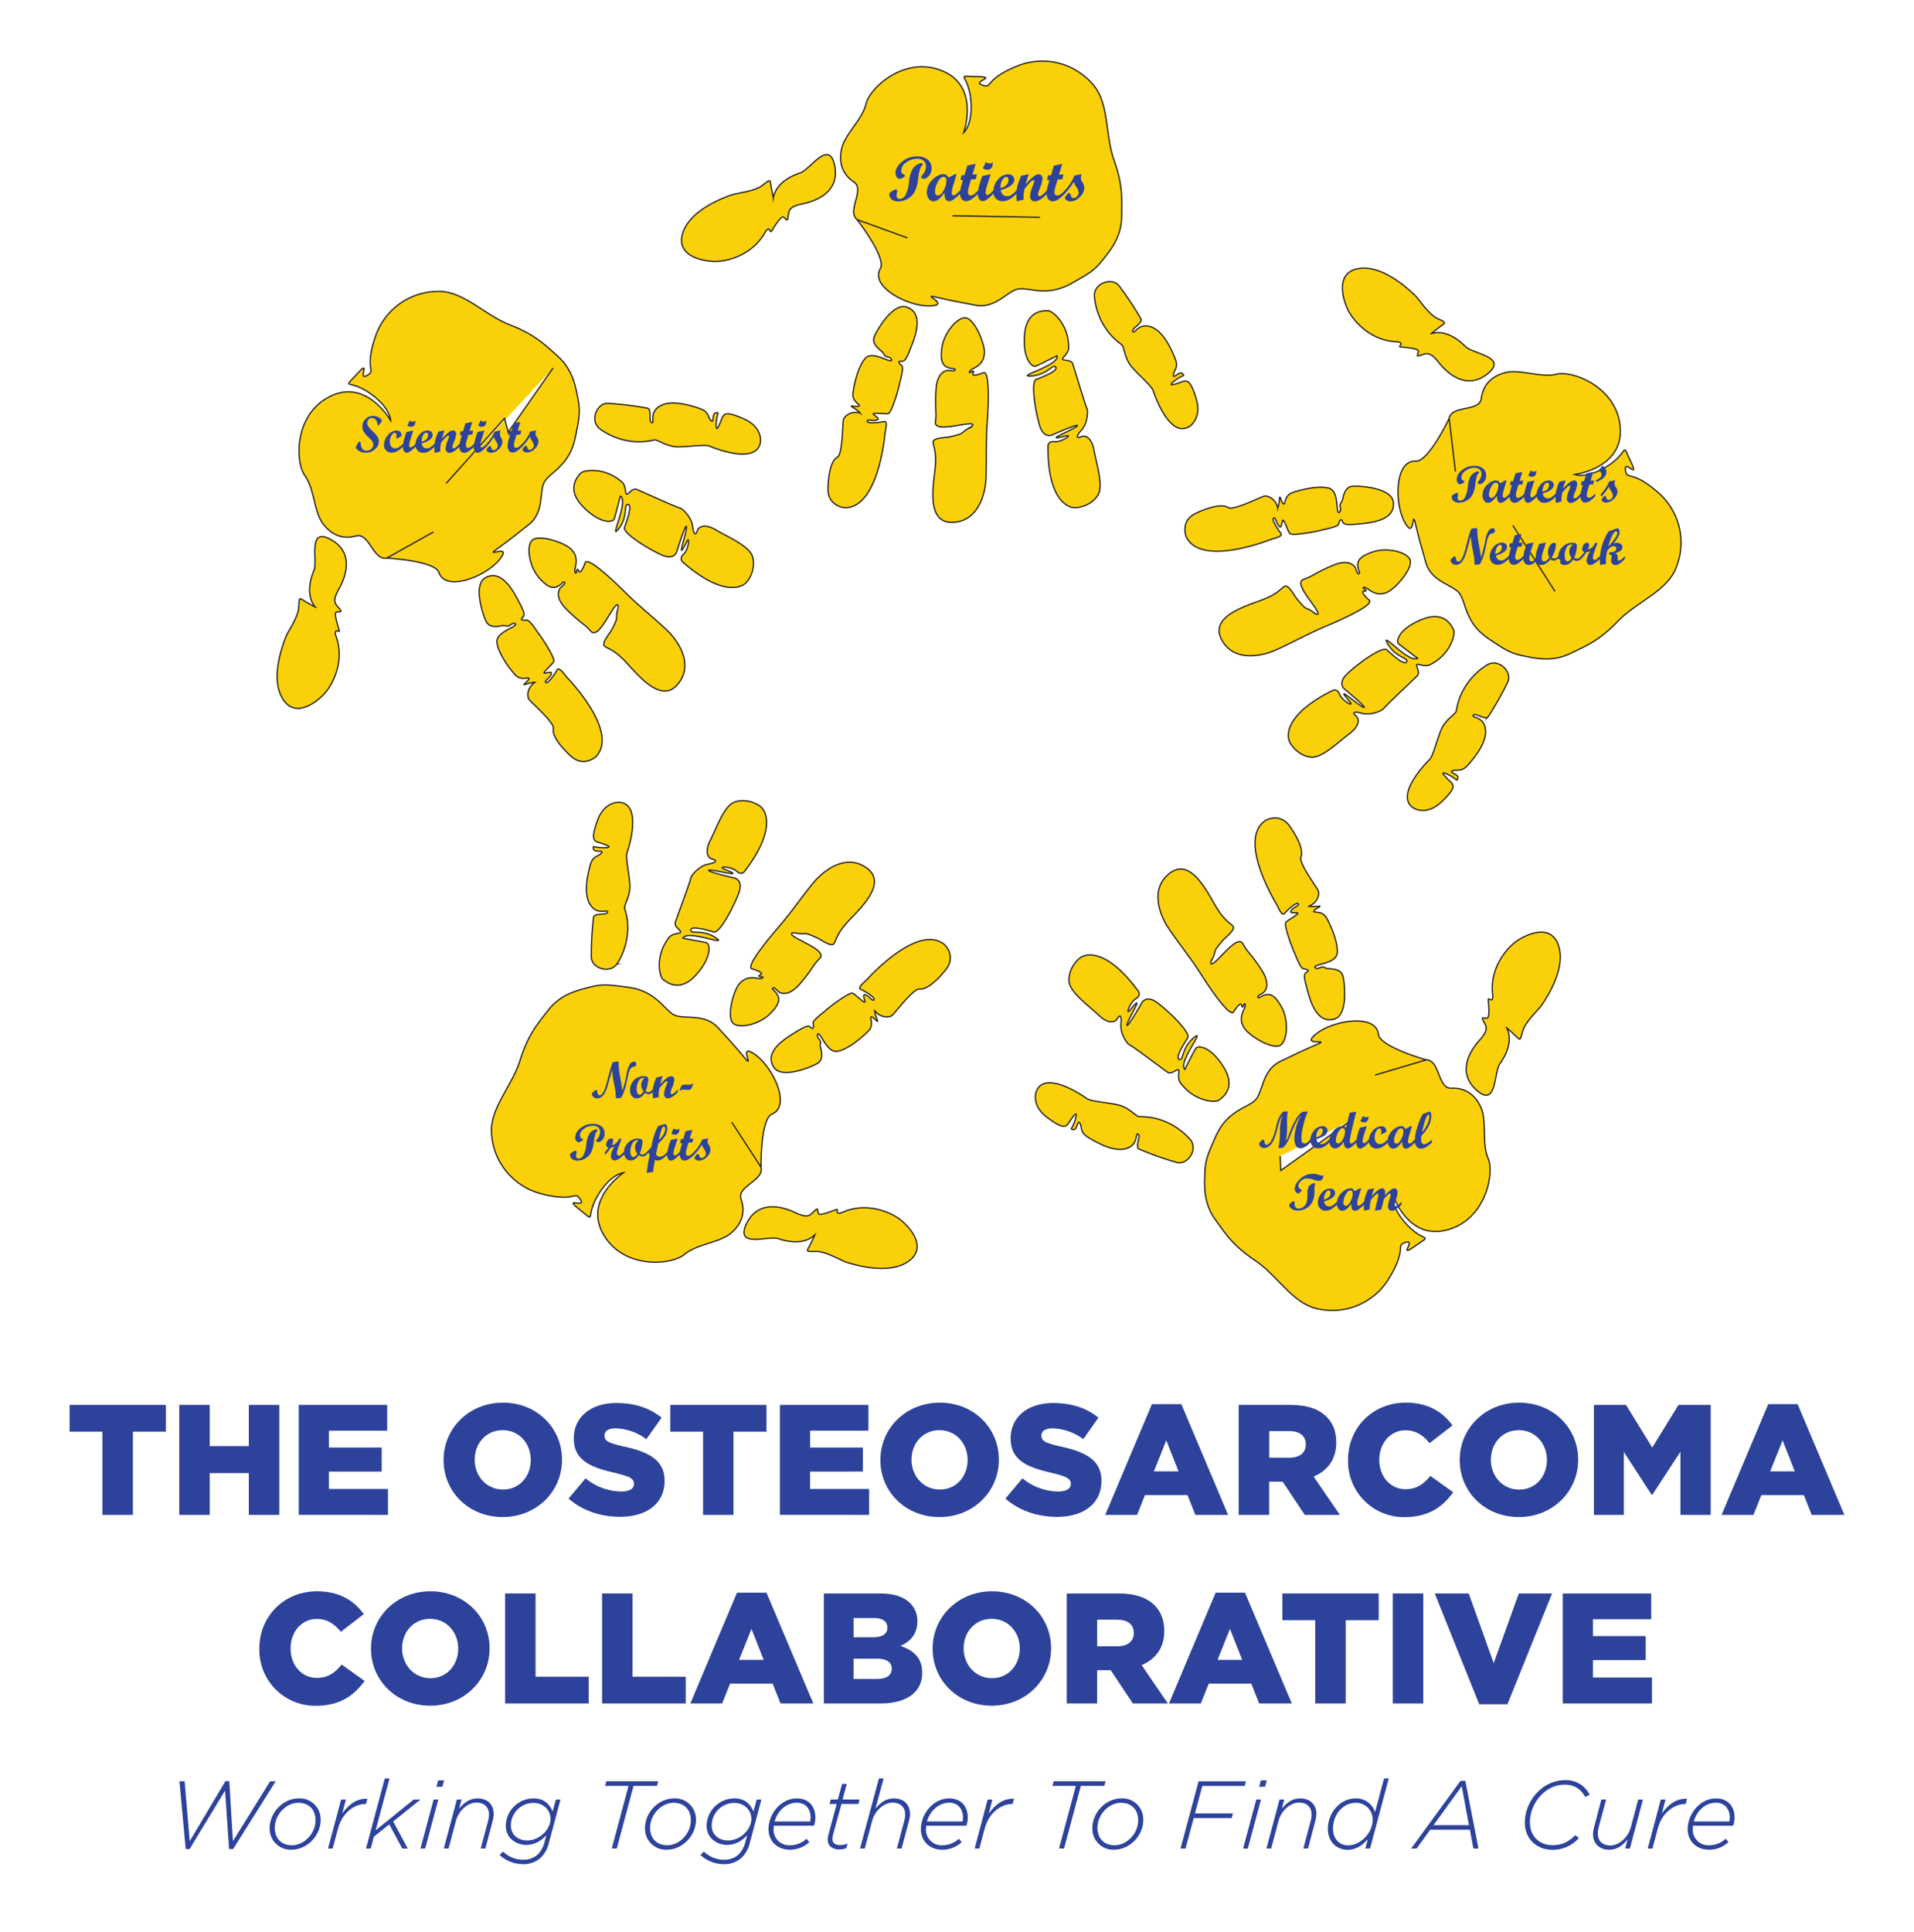 <svg id="Layer_1" data-name="Layer 1" xmlns="http://www.w3.org/2000/svg" viewBox="0 0 864 872.04"><defs><style>.cls-1{fill:#fad009;stroke:#231f20;stroke-miterlimit:10;stroke-width:0.56px;fill-rule:evenodd;}.cls-2{fill:#2d429b;}</style></defs><title>Black logoArtboard 1 copy</title><path class="cls-1" d="M349.1,89.25s-.7-3.17-1.12-5.63-.07-2.94-3.71-.05S333,87,330.15,88s-18.4,6.45-21.9,17,8.9,12.83,14.06,13,17.24-2.37,23.21-13.42c0,0,.72-1.16,1.45-1.18s.61,2.09,1.5.64,3.39-5.6,4.66-6.06,2.12,3,2.57.13.08-4.78,6.39-6.06,17.19-5.44,14.67-17.41-11.06,1.87-15.4,3.33-11.09,4.66-12.26,11.33Zm53.39,73.35s.14-1.11-1.7-1.5-1.45-1.09-2.44-2.21-5.33-3.52-3.54-7.37,8.73-15.07,14.57-12.9,5.44,8.56,2.6,16.11-3.51,8.5-5.21,8.3-.84,1.14.28,2-.7,6.61-1.06,8.55-3.43,12.64-5,13.07-8.44-.85-6.47.59,2.66,2.11.82,2.42-4-.62-3.87.5,5.53.59,7.53.1.63,3.83.44,5.93-3.43,33.53-18.35,32.94c0,0-7.59-.72-7.33-8.8s1.91-12.74,4.24-14,2.36-14.74,2.66-16.62,3.4-4.39,7.62-3.34a16.39,16.39,0,0,0-3.45-2.6c-2-1.11,2.25.09,3-.53s-3.29-1.9-2.81-5.82,2.36-12.21,5.64-15.76,10.94,2.24,11.78.94ZM438,193a11.82,11.82,0,0,0-3.32,2.08c-.82,1-4.45,1.71-6,2.07s-7.43.37-7.46,2.29,1.64,4,.93,11.53-4.25,24.75,7.43,24.77S444.54,223.4,445,217.23s0-18.16.62-26.19,1.21-24-1.7-22.82-5.42,1.55-4.68.2-.17-1-1-.42-1.18-.51,1.13-1.69,5.14-3.12,5-7.6-4.69-15.16-8.66-15.25-9.68,7.14-10.52,13.4,0,9.12,5.42,9.56c0,0,.57-.08.52.58s-2.11.26-2.79.18-5.2,0-5.81,8.46.36,10.54-.28,14.63,7.73,2,13.57,1.18,2.26,1.48,2.09,1.52Zm39.12-32.43s-8.15,4.12-9.63,4.69-5.91-3-5-14.22,8.65-10.77,10.65-10.79,9.34,6.18,9.25,16.55c0,0,.35,1.58-2.11,4.19s3.1.55,4,3.28,5.61,18.64,6.33,19.95.24,7-2.4,9.87-2.34,4-.13,3,4.94,1.1,5.8,6.29,4.19,15.29,1.91,19.73-8.6,6.58-11.88,5.87-11-5.44-10.84-27.64c0,0,0-2.33,3-2s8.36-3.36,5.26-2.64-8.24,2.17-.5-1.48,8.6-5.31-5.59.93c0,0-4,2.3-5.94-4.12s-4.09-19.8-1.54-20.8,10.08-3.75,8.83-5.54-3.75,3.6-11.18,4,12.89-4.71,11.77-9.08ZM494,133.29a30.36,30.36,0,0,0,7.95,18.47,34.39,34.39,0,0,0,4.33,3.77c1.23.66,1.14,5.93,4.56,10s9,8.56,9.74,10.86,7.67,22,16.59,15.89c0,0,5.4-3.55,2.88-12.06s-4.09-8.75-6.41-7.92-7.46,2.7-3.53-.35,5-2,3.64-3.36-4.3,2.86-4.07.57,2.53-3.07.7-7.54-5.38-12.35-11-14.15-7.19,3.54-8,2.15,4.64-3.8,3.67-5.68A143.58,143.58,0,0,0,505,128.81c-3.13-3.74-11.06-1-11,4.48Zm-84.33-25.9-22.76-8.27c-4.83-3.94,3.7-13.53-1.47-17s-7-8.81-5.47-15.23,9.32-12.92,11-20.11,17.62-21.88,34.57-14.71S435,59.9,435,59.9s4.45-3.83,3.19-15.34-7.32-10.18,2.74-10-2.46,2.15,2.46,3.84.49-2.32,15.54-8.49a30,30,0,0,1,35.46,9.51c6.22,8.69,4.58,21.74,8.45,32.72s3.66,16.61,3.48,25.89-5.28,15.15-9,19.83-7.09,6.28-12.71,9.53S474,132,466.38,130.92s-7-1.15-14.2,3.72-11.52,3.13-14.23,2.64-8.4-1.51-15.51-3.21,7.2,3.71-2.75,4-27.05-8.71-22.29-16.84C400.28,116.32,386.89,99.12,386.89,99.12Zm20.29-10,39.49.69M443,95.16m35.12-3.65"/><path class="cls-1" d="M142.34,274s-2.85-1.54-5-2.84-2.27-1.86-2.47,2.78-4.8,10.79-5.87,13.59-7.17,18.14-1.52,27.65,15.52,1.67,19-2.14,9.5-14.59,5.05-26.33c0,0-.4-1.3.06-1.86s2,.91,1.46-.72-2-6.23-1.53-7.49,3.65.35,1.78-1.86-3.56-3.19-.39-8.79,7.13-16.56-3.56-22.49-5.82,9.58-7.57,13.82-3.73,11.43.54,16.68Zm90.4,7.65s-.75-.83-2.24.3-1.78.39-3.27.41-6.15,1.72-7.89-2.15-5.68-16.47-.22-19.46,10,1.49,13.89,8.57,4.12,8.22,2.86,9.38.31,1.38,1.73,1.12,4.54,4.85,5.76,6.4,7.32,10.87,6.64,12.3-6.16,5.83-3.79,5.28,3.34-.63,2.37,1-3.11,2.63-2.16,3.24,4.07-3.78,5-5.62,3.31,2,4.77,3.55,23.1,24.54,12.89,35.43c0,0-5.51,5.27-11.45-.21s-8.38-9.79-7.84-12.4-9.59-11.43-10.83-12.89-1.09-5.45,2.48-7.95a16.15,16.15,0,0,0-4.23.91c-2.16.8,1.54-1.64,1.57-2.62s-3.6,1.24-6.25-1.69-7.68-9.78-8.22-14.58,8.86-6.81,8.42-8.29Zm46.2-6.95a11.74,11.74,0,0,0-.6,3.86c.22,1.28-1.62,4.48-2.34,5.87s-4.58,5.86-3.15,7.14,4.08,1.37,9.32,6.85,15.93,19.41,23.6,10.59.47-19.35-3.88-23.77-13.7-11.91-19.39-17.61S265.18,251,264.14,254s-2.38,5.11-2.91,3.67-.89-.54-1,.48-1.17.55-.54-2,1-5.93-2.45-8.78S242.74,241,240.07,244s-.93,12,3.25,16.72,6.92,5.94,10.77,2.16a.47.47,0,0,1,.78,0c.46.47-1.18,1.76-1.69,2.23s-3.37,3.95,2.6,9.93,8.19,6.62,10.87,9.78,6.57-4.53,9.77-9.48,2.6-.74,2.52-.58ZM280,223.89s-2.22,8.86-2.76,10.35-6.12,2.52-14-5.51-2.48-13.59-1.19-15.11,10.79-3,18.57,3.84c0,0,1.42.77,1.78,4.34s2.45-2,5.11-.88,17.76,8,19.22,8.27,5.47,4.42,5.9,8.28,1.46,4.36,2.16,2.05,4.07-3,8.55-.27,14.31,6.84,16.16,11.47-.65,10.8-3.33,12.82-11.3,4.74-28-9.89c0,0-1.79-1.5.43-3.56s2.93-8.52,1.44-5.7-3.75,7.65-1.44-.59,1.61-10-3,4.83c0,0-.88,4.55-7,1.8S281,240.56,281.91,238s3.76-10.08,1.59-10.31.27,5.2-4.31,11.06,4.87-12.83.84-14.84Zm-9.56-30.59a30.35,30.35,0,0,0,19.17,6.08,34.18,34.18,0,0,0,5.68-.81c1.3-.5,5.23,3,10.52,3.07s12.38-1.22,14.58-.25S342,210,343.3,199.25c0,0,.85-6.41-7.24-10.07s-9.29-2.64-10.18-.34-2.84,7.41-2.58,2.44,1.77-5.12-.15-4.95-.65,5.12-2.24,3.45-.66-3.93-5.24-5.47-12.86-4-17.86-1-2,7.75-3.59,7.43.16-6-1.89-6.49a143.15,143.15,0,0,0-18.05-2.21c-4.88-.08-8,7.67-3.81,11.24Zm-74.78,46.8-21.14,11.8c-6.15,1.07-7.81-11.66-13.82-10s-11.24-.47-15.09-5.82-3.67-15.51-8-21.47-5-27.64,11.51-35.76,27.24,11,27.24,11,0-5.88-9.51-12.45-12.49-1.14-5.73-8.59,0,3.26,4.52.65-1.43-1.88,3.74-17.3a29.93,29.93,0,0,1,30.4-20.58c10.64,1,19.44,10.76,30.28,15s15,8.1,21.85,14.32,8,13.91,9.1,19.78.1,9.47-1.12,15.85-3.51,11-9.28,16.05-5.46,4.53-6.49,13.16-5.17,10.76-7.32,12.49-6.64,5.36-12.58,9.62,7.52-3,1.25,4.72-24.3,14.74-27.33,5.83C196.31,253,174.55,251.9,174.55,251.9Zm5.71-21.9,26.37-29.4,1.67,6.25,20.23-28.94"/><path class="cls-1" d="M367.81,557.37s-1.34,3-2.49,5.17-1.7,2.4,2.94,2.27,11.09,4.05,14,4.92,18.59,5.91,27.7-.39.59-15.59-3.45-18.81-15.21-8.46-26.62-3.22c0,0-1.26.49-1.86.07s.77-2-.81-1.41-6.08,2.43-7.37,2,.1-3.66-2-1.65-2.93,3.77-8.75,1-17-6-22.18,5.1,10,5.14,14.3,6.59,11.67,2.94,16.61-1.69Zm1.41-90.71s-.78.81.45,2.22.51,1.74.63,3.23,2.14,6-1.6,8-16,6.81-19.4,1.56.8-10.12,7.6-14.44,7.92-4.69,9.15-3.51,1.36-.4,1-1.8,4.53-4.86,6-6.19,10.33-8.05,11.81-7.47,6.24,5.75,5.53,3.42-.86-3.29.8-2.43,2.84,2.92,3.38,1.93-4.05-3.8-5.95-4.61,1.8-3.44,3.21-5,22.89-24.74,34.46-15.3c0,0,5.64,5.13.58,11.43s-9.19,9-11.83,8.68-10.74,10.36-12.11,11.69-5.37,1.46-8.1-1.92a16.22,16.22,0,0,0,1.19,4.15c1,2.1-1.74-1.42-2.72-1.38s1.48,3.5-1.25,6.34-9.23,8.34-14,9.21-7.41-8.37-8.85-7.83ZM359.1,421.05a11.7,11.7,0,0,0,3.9.33c1.25-.31,4.58,1.31,6,1.94s6.16,4.16,7.35,2.65,1.08-4.17,6.18-9.77,18.27-17.23,8.94-24.27-19.34.86-23.45,5.5S357.09,411.92,351.8,418s-15.36,18.43-12.36,19.26,5.27,2,3.87,2.65-.48.93.54.94.64,1.12-1.91.67-6-.59-8.59,3.05-5.38,14.94-2.25,17.39,12,.11,16.46-4.39,5.45-7.31,1.41-10.89c0,0-.5-.28-.06-.78s1.83,1.06,2.34,1.53,4.17,3.09,9.72-3.27,6-8.63,9-11.52-5-6.24-10.14-9.1-.92-2.54-.75-2.47Zm-50.77,2.41s9,1.6,10.52,2,2.93,5.94-4.53,14.39-13.38,3.41-15,2.22-3.75-10.54,2.55-18.78c0,0,.67-1.48,4.21-2.08s-2.15-2.31-1.23-5,6.72-18.27,6.93-19.75,4-5.76,7.85-6.45,4.25-1.76,1.89-2.3-3.29-3.85-.85-8.51,5.83-14.75,10.33-16.92,10.82-.09,13,2.45,5.51,10.94-7.94,28.61c0,0-1.37,1.88-3.57-.19s-8.7-2.34-5.79-1.05,7.89,3.21-.49,1.48-10.07-.92,5,2.62c0,0,4.59.57,2.27,6.86s-8.63,18.28-11.27,17.55-10.31-3.06-10.39-.88,5.17-.63,11.33,3.54-13.13-4-14.87.18Zm-29.85,11.65a30.44,30.44,0,0,0,4.74-19.55A34.77,34.77,0,0,0,282,410c-.59-1.26,2.65-5.42,2.33-10.7s-2.07-12.27-1.25-14.54,7.06-22.15-3.71-22.67c0,0-6.46-.4-9.55,7.92s-2,9.45.36,10.18,7.59,2.32,2.62,2.4-5.23-1.42-4.93.49,5.15.3,3.59,2-3.87.93-5.1,5.6-3.11,13.11.25,17.89,7.88,1.5,7.67,3.07-6,.25-6.35,2.34a143.71,143.71,0,0,0-1,18.15c.25,4.88,8.21,7.49,11.48,3Zm51.83,71.37,13.23,20.29c1.49,6.06-11.09,8.59-9,14.47s.31,11.25-4.77,15.45-15.22,4.73-20.86,9.49-27.23,6.89-36.48-9,9.14-27.94,9.14-27.94-5.86.39-11.76,10.35-.28,12.53-8.18,6.3,3.26-.24.35-4.55-1.79,1.56-17.52-2.55a29.91,29.91,0,0,1-22.63-28.91c.25-10.68,9.4-20.13,12.9-31.23s7.05-15.48,12.78-22.79,13.32-8.93,19.11-10.43,9.44-.77,15.88,0,11.21,2.75,16.66,8.16,4.89,5.13,13.57,5.57,11.09,4.42,13,6.44,5.8,6.25,10.46,11.89-3.52-7.3,4.63-1.57,16.37,23.22,7.69,26.86C343.17,505,343.54,526.77,343.54,526.77Zm-22.24-4.19M290.16,498.3m6.11-2.1M266,478"/><path class="cls-1" d="M680.09,463.8s2.45,2.14,4.25,3.87,1.81,2.31,3-2.18,7-9.47,8.7-12,11-16.13,7.53-26.65-14.78-5-19-2.07S672.11,437,673.88,449.39c0,0,.12,1.35-.46,1.81s-1.73-1.32-1.58.38.6,6.51-.15,7.64-3.48-1.14-2.14,1.42,2.77,3.89-1.54,8.67-10.58,14.6-1.44,22.72S674.35,484,677,480.2s6.15-10.34,3.12-16.4Zm-86.54-27.22s.55,1,2.25.19,1.83,0,3.29.33,6.38-.34,7.22,3.82,2,17.31-4,19-9.46-3.65-11.67-11.4-2.23-8.92-.75-9.77,0-1.42-1.44-1.48-3.37-5.73-4.22-7.51-4.77-12.2-3.79-13.45,7.29-4.34,4.85-4.32-3.39-.11-2.1-1.46,3.61-1.89,2.81-2.7-4.79,2.81-6.11,4.39-2.78-2.7-3.87-4.5-17.19-29-4.84-37.39c0,0,6.53-3.94,11.12,2.7s6,11.39,4.94,13.82,6.87,13.25,7.75,14.94-.13,5.56-4.15,7.22a16.43,16.43,0,0,0,4.32,0c2.29-.31-1.85,1.27-2.1,2.21s3.78-.42,5.73,3,5.35,11.22,4.83,16-10.13,4.71-10,6.25ZM547,433.26a11.82,11.82,0,0,0,1.43-3.64c.06-1.29,2.56-4,3.57-5.21s5.75-4.72,4.64-6.28-3.69-2.23-7.6-8.72S537.68,387,528.27,393.92s-4.68,18.78-1.41,24,10.77,14.62,15.07,21.42,13.28,20,14.93,17.34,3.44-4.47,3.65-3,.75.72,1-.25,1.26-.29.1,2-2.28,5.57.47,9.11,12.78,9.41,16,7.12,3.54-11.5.5-17-5.46-7.31-10-4.47c0,0-.41.4-.76-.16s1.54-1.45,2.14-1.8,4.15-3.12-.36-10.26-6.55-8.25-8.47-11.92-7.41,3-11.61,7.12-2.7.15-2.59,0Zm-12.17,49.35s4.1-8.16,5-9.5,6.53-1.12,12.5,8.44-.55,13.8-2.14,15-11.18.58-17.28-7.8c0,0-1.22-1.07-.79-4.63s-2.83,1.4-5.18-.26-15.58-11.66-17-12.28-4.36-5.5-3.94-9.36-.47-4.58-1.66-2.47-4.63,2.05-8.4-1.61-12.47-9.8-13.27-14.73,3-10.4,6.06-11.78,12.06-2.15,25.15,15.78c0,0,1.42,1.85-1.2,3.37s-4.72,7.67-2.66,5.25,5.34-6.65,1.28.89-3.75,9.39,4-4.07c0,0,1.86-4.24,7.22-.22s15.06,13.48,13.61,15.8-5.87,9-3.81,9.71.88-5.13,6.63-9.85-7.56,11.46-4.07,14.31Zm2.64,31.93a30.43,30.43,0,0,0-17.37-10.12,33.67,33.67,0,0,0-5.73-.45c-1.37.2-4.44-4.1-9.59-5.3s-12.35-1.51-14.28-2.94-19.23-13.09-22.79-2.91c0,0-2.24,6.07,4.86,11.4s8.49,4.61,9.86,2.56,4.39-6.61,3.05-1.82-2.85,4.61-.94,4.87,1.76-4.86,2.94-2.88-.21,4,3.92,6.49,11.67,6.72,17.21,4.86,3.69-7.12,5.14-6.47-1.48,5.82.42,6.75a143.38,143.38,0,0,0,17.12,6.1c4.75,1.15,9.53-5.73,6.18-10.14Zm83.2-29.32,23.22-6.89c6.23.3,5.07,13.08,11.29,12.8s10.86,2.91,13.45,9,.19,15.93,3.14,22.7-1.16,28.06-19.05,32.39-24.18-16.73-24.18-16.73-1.29,5.72,6.56,14.22,11.94,3.84,3.72,9.64.7-3.19-4.27-1.63,1,2.16-7.44,16.07A29.9,29.9,0,0,1,592.9,590.2c-10.17-3.28-16.62-14.75-26.26-21.27s-12.82-11.18-18.19-18.75-4.76-15.32-4.55-21.29,2-9.27,4.55-15.22,5.83-10,12.57-13.64,6.31-3.23,9.21-11.42,7.39-9.37,9.87-10.59,7.65-3.78,14.38-6.64-8,1.29-.19-4.88,26.93-9.07,27.94.29C622.84,472.47,643.84,478.33,643.84,478.33Zm-10.36,20.12-32.16,22.93-.27-6.46M575,538.73"/><path class="cls-1" d="M646,150.62s2.52-2.05,4.53-3.53,2.59-1.38-1.63-3.34-8.14-8.55-10.32-10.6-14-13.55-25-12-7.46,13.71-5.27,18.39,9.87,14.34,22.42,14.71c0,0,1.35.12,1.7.76s-1.6,1.48.11,1.62,6.52.52,7.51,1.45-1.72,3.24,1,2.35,4.3-2.07,8.28,3,12.59,12.91,22.15,5.28-6.64-9-9.89-12.26-9.15-7.81-15.63-5.86Zm-41.55,80.65s1-.38.58-2.19.32-1.79.87-3.18.76-6.34,5-6.47,17.39,1,18.07,7.22-5.21,8.71-13.22,9.57-9.18.67-9.76-.93-1.39-.24-1.7,1.16-6.22,2.35-8.12,2.89-12.83,2.62-13.9,1.45-3-7.92-3.43-5.52-.69,3.33-1.8,1.82-1.25-3.87-2.18-3.23,2,5.2,3.29,6.77-3.14,2.28-5.1,3.06-31.49,12-37.67-1.6c0,0-2.77-7.11,4.56-10.5s12.25-4,14.46-2.52,14.22-4.51,16-5.09,5.45,1.07,6.4,5.31a16,16,0,0,0,.78-4.25c.09-2.3.93,2.05,1.82,2.45s.23-3.8,3.94-5.13,12-3.37,16.62-2,2.91,10.79,4.45,11Zm-11.19,45.36a11.62,11.62,0,0,0-3.35-2c-1.26-.28-3.52-3.21-4.52-4.4s-3.68-6.48-5.41-5.64-2.82,3.25-9.88,6-24,7.33-18.79,17.78,17.71,7.81,23.45,5.48,16.24-8.12,23.67-11.21,22-9.68,19.63-11.76-3.82-4.15-2.29-4.09.84-.62-.07-1.08-.07-1.29,2,.24,5.1,3.19,9,1.09,11.45-11,9.74-14.58-10.73-5.44-16.7-3.38-8.13,4.13-6.11,9.13c0,0,.33.47-.28.72s-1.18-1.76-1.42-2.4-2.37-4.63-10.17-1.39-9.25,5-13.19,6.31,1.68,7.81,5,12.66-.31,2.68-.42,2.55ZM639.82,297s-7.34-5.43-8.51-6.5,0-6.63,10.44-10.89,13.51,2.9,14.42,4.67-1.32,11.12-10.62,15.7c0,0-1.26,1-4.7,0s.9,3-1.13,5.06-14.14,13.38-15,14.61-6.17,3.37-9.9,2.29-4.59-.31-2.72,1.22,1.24,4.92-3,8-11.77,10.62-16.76,10.57-9.74-4.73-10.58-8-.07-12.26,19.82-22.11c0,0,2.07-1.08,3.12,1.75s6.76,6,4.73,3.52-5.65-6.39,1.09-1.11,8.61,5.3-3.34-4.58c0,0-3.86-2.55,1-7.15s15.85-12.55,17.89-10.73,7.88,7.32,8.92,5.4-4.91-1.73-8.58-8.2,10,9.4,13.4,6.45Zm31.92,2.82a30.43,30.43,0,0,0-12.93,15.4,34.9,34.9,0,0,0-1.42,5.56c0,1.39-4.79,3.68-6.84,8.55s-3.59,11.92-5.34,13.58-16.16,16.72-6.74,22c0,0,5.6,3.24,12.07-2.85s6-7.58,4.19-9.28-5.76-5.45-1.27-3.31,4,3.59,4.63,1.75-4.48-2.56-2.33-3.39,3.88.89,7.06-2.75,8.61-10.36,7.72-16.14-6.4-4.84-5.51-6.16,5.49,2.44,6.73.73a142.67,142.67,0,0,0,8.92-15.84c1.94-4.48-4-10.36-8.94-7.81Zm-14.74-87-2.84-24.05c1.36-6.09,13.75-2.77,14.53-8.95s4.72-10.21,11.14-11.73,15.73,2.52,22.9.77,27.46,5.91,28.67,24.28-20.59,21-20.59,21,5.42,2.26,15.13-4,5.82-11.11,10.13-2-3-1.23-2.33,3.92,2.29-.6,14.57,10.07a29.94,29.94,0,0,1,7.43,36c-5,9.46-17.36,13.87-25.44,22.26S717.11,291,708.73,295s-15.9,2.09-21.75.87-8.8-3.51-14.23-7.07-8.81-7.44-11.29-14.71-2.11-6.77-9.69-11-8-8.88-8.76-11.52-2.42-8.19-4.09-15.3-.09,8.09-4.84-.65-4.36-28.08,5-27.48C644.81,208.51,654.16,188.82,654.16,188.82Zm18.07,13.63M689.35,238m-6.42-.84,19,29.74"/><path class="cls-2" d="M81,803.94h2.34l2.3,27,16.13-27.1h1.73l1.65,27.1,16.78-27h2.51l-19.2,30.56h-1.82l-1.82-26.36-16,26.36H83.82Z"/><path class="cls-2" d="M121.75,825c0-7,6.07-13.35,13.14-13.35a9.41,9.41,0,0,1,9.84,9.79c0,7.2-6.29,13.36-13.14,13.36A9.41,9.41,0,0,1,121.75,825Zm20.68-3.47c0-5-3.17-7.89-7.76-7.89-5.59,0-10.62,5.38-10.62,11.27,0,5,3.16,7.89,7.76,7.89C137.18,832.81,142.43,827.65,142.43,821.54Z"/><path class="cls-2" d="M154,812.18h2.12l-1.65,6.28c2.91-4.07,6.68-6.89,11.36-6.63l-.61,2.34H165c-5.12,0-10.53,4-12.4,11.05l-2.43,9.06h-2.12Z"/><path class="cls-2" d="M173.72,802.64h2.12l-6.28,23.45,17.17-13.91h3.07l-12.31,9.88,6.59,12.22h-2.47l-5.9-10.92-6.93,5.55-1.43,5.37h-2.13Z"/><path class="cls-2" d="M195.74,812.18h2.12l-5.94,22.1H189.8Zm2.08-8.67h2.64l-.78,2.9H197Z"/><path class="cls-2" d="M206.23,812.18h2.12l-1.08,4.11c2.17-2.6,4.64-4.63,8.36-4.63,4.38,0,7.24,2.77,7.24,7a13.65,13.65,0,0,1-.47,3.12l-3.3,12.48H217l3.38-12.65a11.68,11.68,0,0,0,.35-2.73c0-3.3-2.17-5.34-5.68-5.34-3.77,0-7.94,3.43-9.24,8.24l-3.33,12.48h-2.13Z"/><path class="cls-2" d="M225.51,837.19l1.57-1.56a12.89,12.89,0,0,0,9,3.68,9.4,9.4,0,0,0,6.8-2.47,12.49,12.49,0,0,0,3-5.81l.78-2.77c-2.21,2.34-5.12,4.38-9.1,4.38-4.73,0-9.24-3.21-9.24-8.59a12.55,12.55,0,0,1,12.53-12.39c5.12,0,7.37,3,8.63,5.89l1.43-5.37H253l-5.16,19.37a14.07,14.07,0,0,1-3.46,6.59,11.27,11.27,0,0,1-8.46,3.17A15.58,15.58,0,0,1,225.51,837.19Zm23-16.43c0-3.51-2.9-7.07-7.76-7.07a10.21,10.21,0,0,0-10.14,10.23c0,4.43,3.6,6.72,7.33,6.72C243.5,830.64,248.53,825.74,248.53,820.76Z"/><path class="cls-2" d="M283.73,806H273.15l.56-2.08h23.41l-.56,2.08H286l-7.58,28.26h-2.26Z"/><path class="cls-2" d="M291.18,825c0-7,6.06-13.35,13.13-13.35a9.41,9.41,0,0,1,9.84,9.79c0,7.2-6.28,13.36-13.13,13.36A9.41,9.41,0,0,1,291.18,825Zm20.67-3.47c0-5-3.16-7.89-7.76-7.89-5.59,0-10.62,5.38-10.62,11.27,0,5,3.17,7.89,7.76,7.89C306.61,832.81,311.85,827.65,311.85,821.54Z"/><path class="cls-2" d="M316.18,837.19l1.56-1.56a12.93,12.93,0,0,0,9,3.68,9.4,9.4,0,0,0,6.8-2.47,12.49,12.49,0,0,0,3-5.81l.78-2.77c-2.21,2.34-5.12,4.38-9.1,4.38-4.73,0-9.24-3.21-9.24-8.59a12.55,12.55,0,0,1,12.53-12.39c5.12,0,7.37,3,8.63,5.89l1.43-5.37h2.12l-5.16,19.37a14,14,0,0,1-3.47,6.59,11.23,11.23,0,0,1-8.45,3.17A15.58,15.58,0,0,1,316.18,837.19Zm23-16.43c0-3.51-2.9-7.07-7.76-7.07a10.2,10.2,0,0,0-10.14,10.23c0,4.43,3.6,6.72,7.33,6.72C334.17,830.64,339.2,825.74,339.2,820.76Z"/><path class="cls-2" d="M349.21,825.44a7,7,0,0,0,7.33,7.37,11,11,0,0,0,7.54-2.95l1.26,1.52a12.82,12.82,0,0,1-8.8,3.43c-5.64,0-9.62-3.82-9.62-9.28,0-6.89,5.59-13.87,12.78-13.87,5.55,0,8.37,3.9,8.37,8.45a11.66,11.66,0,0,1-.61,3.86H349.3C349.26,824.44,349.21,825,349.21,825.44Zm16.52-3.38a8.36,8.36,0,0,0,.17-1.82c0-3.56-1.95-6.63-6.24-6.63-4.94,0-8.71,3.9-10,8.45Z"/><path class="cls-2" d="M373.66,830.3a10.61,10.61,0,0,1,.26-2.13l3.77-14h-3.21l.52-2h3.21l1.91-7.07h2.12l-1.91,7.07H388l-.52,2h-7.63L376,828.22a9.39,9.39,0,0,0-.21,1.86c0,1.82,1.38,2.64,3.59,2.64a8.81,8.81,0,0,0,3.21-.69l-.56,2.08a8.17,8.17,0,0,1-3.12.57C376,834.68,373.66,833.33,373.66,830.3Z"/><path class="cls-2" d="M396.76,802.64h2.13l-3.69,13.65c2.17-2.6,4.64-4.63,8.37-4.63,4.38,0,7.24,2.77,7.24,7a13.69,13.69,0,0,1-.48,3.12L407,834.28h-2.13l3.38-12.65a11.68,11.68,0,0,0,.35-2.73c0-3.3-2.17-5.34-5.68-5.34-3.77,0-7.93,3.43-9.23,8.24l-3.34,12.48h-2.12Z"/><path class="cls-2" d="M418,825.44a7,7,0,0,0,7.33,7.37,11,11,0,0,0,7.54-2.95l1.26,1.52a12.82,12.82,0,0,1-8.8,3.43c-5.64,0-9.63-3.82-9.63-9.28,0-6.89,5.6-13.87,12.79-13.87,5.55,0,8.37,3.9,8.37,8.45a11.66,11.66,0,0,1-.61,3.86H418.13C418.09,824.44,418,825,418,825.44Zm16.52-3.38a8.36,8.36,0,0,0,.17-1.82c0-3.56-2-6.63-6.24-6.63-4.94,0-8.71,3.9-10,8.45Z"/><path class="cls-2" d="M445.83,812.18H448l-1.65,6.28c2.91-4.07,6.68-6.89,11.36-6.63l-.61,2.34h-.17c-5.11,0-10.53,4-12.4,11.05l-2.43,9.06h-2.12Z"/><path class="cls-2" d="M485.66,806H475.08l.57-2.08h23.41l-.57,2.08H487.91l-7.58,28.26h-2.26Z"/><path class="cls-2" d="M493.11,825c0-7,6.07-13.35,13.13-13.35a9.41,9.41,0,0,1,9.84,9.79c0,7.2-6.28,13.36-13.13,13.36A9.41,9.41,0,0,1,493.11,825Zm20.68-3.47c0-5-3.17-7.89-7.76-7.89-5.6,0-10.62,5.38-10.62,11.27,0,5,3.16,7.89,7.76,7.89C508.54,832.81,513.79,827.65,513.79,821.54Z"/><path class="cls-2" d="M541.05,803.94h21.37l-.57,2.08H542.74l-3.34,12.44h17.17l-.57,2.08H538.84l-3.69,13.74H532.9Z"/><path class="cls-2" d="M567.1,812.18h2.12l-5.94,22.1h-2.12Zm2.08-8.67h2.64l-.78,2.9H568.4Z"/><path class="cls-2" d="M577.58,812.18h2.13l-1.09,4.11c2.17-2.6,4.64-4.63,8.37-4.63,4.38,0,7.24,2.77,7.24,7a13.69,13.69,0,0,1-.48,3.12l-3.29,12.48h-2.12l3.38-12.65a12.22,12.22,0,0,0,.34-2.73c0-3.3-2.16-5.34-5.68-5.34-3.77,0-7.93,3.43-9.23,8.24l-3.34,12.48h-2.12Z"/><path class="cls-2" d="M599.43,825.53c0-7.85,5.89-13.87,12.48-13.87a8.9,8.9,0,0,1,8.8,6.2l4.08-15.22h2.12l-8.45,31.64h-2.13l1.13-4.29c-2.21,2.65-5.2,4.86-9.14,4.86C603.2,834.85,599.43,831,599.43,825.53Zm20.2-4.16a7.48,7.48,0,0,0-7.63-7.72c-6,0-10.27,5.51-10.27,11.62,0,4.55,2.81,7.58,6.85,7.58C614.08,832.85,619.63,827.26,619.63,821.37Z"/><path class="cls-2" d="M659.29,803.72h2.17l5.94,30.56h-2.3l-1.56-8.49H645.63l-6.15,8.49H637Zm3.81,20-3.25-17.56-12.74,17.56Z"/><path class="cls-2" d="M688.33,822.54c0-9.84,8.1-19.12,18.12-19.12A11.86,11.86,0,0,1,717.59,810l-2,1c-1.95-3.39-4.56-5.55-9.32-5.55-8.76,0-15.65,8.41-15.65,17,0,6.37,4.33,10.32,10.27,10.32,4.51,0,7.5-1.78,10.27-4.55l1.52,1.38a15.69,15.69,0,0,1-12,5.25C694,834.85,688.33,830.21,688.33,822.54Z"/><path class="cls-2" d="M719.1,827.78a13.69,13.69,0,0,1,.48-3.12l3.29-12.48H725l-3.39,12.65a12.23,12.23,0,0,0-.34,2.74c0,3.29,2.16,5.33,5.68,5.33,3.77,0,7.93-3.43,9.23-8.24l3.34-12.48h2.12l-5.89,22.1h-2.13l1.09-4.11c-2.17,2.6-4.64,4.64-8.37,4.64C722,834.81,719.1,832,719.1,827.78Z"/><path class="cls-2" d="M749.7,812.18h2.13l-1.65,6.28c2.9-4.07,6.67-6.89,11.36-6.63l-.61,2.34h-.17c-5.12,0-10.54,4-12.4,11.05l-2.43,9.06h-2.12Z"/><path class="cls-2" d="M764.14,825.44a7,7,0,0,0,7.32,7.37,11,11,0,0,0,7.55-2.95l1.26,1.52a12.84,12.84,0,0,1-8.81,3.43c-5.63,0-9.62-3.82-9.62-9.28,0-6.89,5.59-13.87,12.79-13.87,5.55,0,8.37,3.9,8.37,8.45a11.66,11.66,0,0,1-.61,3.86H764.23A14.32,14.32,0,0,0,764.14,825.44Zm16.52-3.38a9.06,9.06,0,0,0,.17-1.82c0-3.56-2-6.63-6.24-6.63-5,0-8.72,3.9-10,8.45Z"/><path class="cls-2" d="M46.23,646.13H31.41V634.07H74.88v12.06H60v37.58H46.23Z"/><path class="cls-2" d="M80.91,634.07H94.66v18.58h17.66V634.07h13.75v49.64H112.32V664.85H94.66v18.86H80.91Z"/><path class="cls-2" d="M134.86,634.07h39.92V645.7h-26.3v7.59H172.3v10.85H148.48V672h26.66v11.7H134.86Z"/><path class="cls-2" d="M200.24,659v-.14c0-14.25,11.49-25.81,26.8-25.81s26.66,11.41,26.66,25.67v.14c0,14.25-11.48,25.81-26.8,25.81S200.24,673.28,200.24,659Zm39.35,0v-.14c0-7.23-5.1-13.4-12.69-13.4s-12.62,6.1-12.62,13.26v.14c0,7.16,5.18,13.4,12.76,13.4S239.59,666.19,239.59,659Z"/><path class="cls-2" d="M256.68,676.33l7.66-9.14a25.7,25.7,0,0,0,16.1,5.95c3.75,0,5.74-1.27,5.74-3.4v-.14c0-2.13-1.63-3.19-8.44-4.83-10.56-2.41-18.72-5.38-18.72-15.52v-.15c0-9.21,7.31-15.88,19.22-15.88,8.44,0,15,2.27,20.42,6.6l-6.88,9.71a24.38,24.38,0,0,0-13.9-4.89c-3.33,0-5,1.34-5,3.19V648c0,2.27,1.7,3.26,8.65,4.82C292.92,655.27,300,659,300,668.25v.14c0,10.14-8,16.17-20.07,16.17C271.15,684.56,262.85,681.79,256.68,676.33Z"/><path class="cls-2" d="M317.38,646.13H302.56V634.07H346v12.06h-14.9v37.58H317.38Z"/><path class="cls-2" d="M352.05,634.07H392V645.7h-26.3v7.59h23.82v10.85H365.67V672h26.66v11.7H352.05Z"/><path class="cls-2" d="M397.43,659v-.14c0-14.25,11.49-25.81,26.81-25.81s26.66,11.41,26.66,25.67v.14c0,14.25-11.49,25.81-26.81,25.81S397.43,673.28,397.43,659Zm39.36,0v-.14c0-7.23-5.11-13.4-12.7-13.4s-12.62,6.1-12.62,13.26v.14c0,7.16,5.18,13.4,12.77,13.4S436.79,666.19,436.79,659Z"/><path class="cls-2" d="M453.87,676.33l7.66-9.14a25.74,25.74,0,0,0,16.1,5.95c3.76,0,5.74-1.27,5.74-3.4v-.14c0-2.13-1.63-3.19-8.44-4.83-10.56-2.41-18.71-5.38-18.71-15.52v-.15c0-9.21,7.3-15.88,19.21-15.88,8.44,0,15,2.27,20.42,6.6L489,649.53a24.35,24.35,0,0,0-13.89-4.89c-3.34,0-5,1.34-5,3.19V648c0,2.27,1.71,3.26,8.65,4.82,11.35,2.48,18.44,6.17,18.44,15.46v.14c0,10.14-8,16.17-20.07,16.17C468.34,684.56,460,681.79,453.87,676.33Z"/><path class="cls-2" d="M520,633.72h13.26l21.13,50H539.6l-3.54-8.94H516.84l-3.55,8.94H498.9Zm12,30.35-5.53-14-5.6,14Z"/><path class="cls-2" d="M559.17,634.07h23.47c7.59,0,12.84,2,16.17,5.32,2.91,2.91,4.39,6.66,4.39,11.56v.14c0,7.66-4,12.69-10.21,15.32l11.85,17.3H589l-10-15h-6.1v15H559.17Zm22.9,23.83c4.61,0,7.38-2.27,7.38-5.89v-.14c0-4-2.91-6-7.45-6h-9.07v12Z"/><path class="cls-2" d="M608.52,659v-.14c0-14.47,11.06-25.81,26.1-25.81,10.14,0,16.66,4.25,21.06,10.28l-10.36,8c-2.83-3.47-6.09-5.81-10.85-5.81-6.94,0-11.84,6-11.84,13.19v.14c0,7.44,4.9,13.26,11.84,13.26,5.18,0,8.23-2.41,11.21-6L656,673.5c-4.68,6.45-11,11.2-21.91,11.2A25.21,25.21,0,0,1,608.52,659Z"/><path class="cls-2" d="M658.94,659v-.14c0-14.25,11.48-25.81,26.8-25.81s26.66,11.41,26.66,25.67v.14c0,14.25-11.49,25.81-26.8,25.81S658.94,673.28,658.94,659Zm39.35,0v-.14c0-7.23-5.1-13.4-12.69-13.4S673,651.59,673,658.75v.14c0,7.16,5.17,13.4,12.76,13.4S698.29,666.19,698.29,659Z"/><path class="cls-2" d="M719.49,634.07H734l11.84,19.22,11.84-19.22h14.54v49.64H758.56V655.2l-12.69,19.43h-.29L733,655.27v28.44H719.49Z"/><path class="cls-2" d="M798.2,633.72h13.26l21.13,50H817.84l-3.55-8.94H795.08l-3.55,8.94H777.14Zm12,30.35-5.53-14-5.6,14Z"/><path class="cls-2" d="M117.07,744.12V744c0-14.47,11.06-25.81,26.09-25.81,10.14,0,16.66,4.25,21.06,10.28l-10.35,8c-2.84-3.47-6.1-5.81-10.85-5.81-7,0-11.84,6-11.84,13.19V744c0,7.44,4.89,13.26,11.84,13.26,5.18,0,8.23-2.41,11.2-6l10.36,7.37c-4.68,6.46-11,11.21-21.91,11.21A25.2,25.2,0,0,1,117.07,744.12Z"/><path class="cls-2" d="M167.48,744.12V744c0-14.25,11.49-25.81,26.81-25.81S221,729.58,221,743.84V744c0,14.25-11.49,25.81-26.81,25.81S167.48,758.37,167.48,744.12Zm39.36,0V744c0-7.23-5.11-13.4-12.7-13.4s-12.62,6.09-12.62,13.26V744c0,7.16,5.18,13.4,12.77,13.4S206.84,751.28,206.84,744.12Z"/><path class="cls-2" d="M228,719.16h13.75v37.58h24V768.8H228Z"/><path class="cls-2" d="M271.79,719.16h13.75v37.58h24V768.8H271.79Z"/><path class="cls-2" d="M332.69,718.81H346l21.13,50H352.34l-3.55-8.94H329.57L326,768.8H311.64Zm12.06,30.34-5.53-14-5.6,14Z"/><path class="cls-2" d="M371.91,719.16h25.45c6.24,0,10.64,1.56,13.54,4.4a11.15,11.15,0,0,1,3.2,8.08v.14c0,5.75-3.27,9.15-7.66,11.06,6,2,9.85,5.39,9.85,12.13v.14c0,8.51-7,13.69-18.79,13.69H371.91Zm28.64,15.32c0-2.77-2.2-4.26-6.24-4.26h-9v8.72H394c4.18,0,6.59-1.41,6.59-4.32Zm-4.75,14.11H385.31v9.14h10.63c4.26,0,6.6-1.63,6.6-4.53v-.15C402.54,750.36,400.41,748.59,395.8,748.59Z"/><path class="cls-2" d="M421,744.12V744c0-14.25,11.49-25.81,26.81-25.81s26.66,11.41,26.66,25.67V744c0,14.25-11.49,25.81-26.81,25.81S421,758.37,421,744.12Zm39.36,0V744c0-7.23-5.11-13.4-12.7-13.4S435,736.67,435,743.84V744c0,7.16,5.18,13.4,12.77,13.4S460.33,751.28,460.33,744.12Z"/><path class="cls-2" d="M481.53,719.16H505c7.58,0,12.83,2,16.16,5.32,2.91,2.91,4.4,6.66,4.4,11.56v.14c0,7.66-4,12.69-10.21,15.31l11.84,17.31H511.38l-10-15h-6.1v15H481.53ZM504.43,743c4.61,0,7.37-2.27,7.37-5.89V737c0-4-2.9-6-7.44-6h-9.08v12Z"/><path class="cls-2" d="M548.75,718.81H562l21.13,50H568.39l-3.55-8.94H545.63l-3.55,8.94H527.69Zm12,30.34-5.53-14-5.6,14Z"/><path class="cls-2" d="M593.7,731.21H578.88V719.16h43.47v12.05H607.46V768.8H593.7Z"/><path class="cls-2" d="M628.73,719.16h13.76V768.8H628.73Z"/><path class="cls-2" d="M647.66,719.16H663l11.27,31.41,11.35-31.41h15l-20.14,50H667.73Z"/><path class="cls-2" d="M705.45,719.16h39.92v11.63h-26.3v7.59h23.82v10.85H719.07v7.87h26.66v11.7H705.45Z"/><path class="cls-2" d="M420.51,75.87a4.69,4.69,0,0,0-1.74-3.82,7.17,7.17,0,0,0-4.7-1.44,10.3,10.3,0,0,0-7,2.44c-1.89,1.62-2.83,3.3-2.83,5.06a3.22,3.22,0,0,0,.56,1.81,1.53,1.53,0,0,0,1.19.83,4.3,4.3,0,0,0,1.47-.5c.7-.34,1.05-.63,1.05-.89s-.16-.43-.48-.57a1.79,1.79,0,0,1-1.2-1.8,4.67,4.67,0,0,1,2.22-3.66,8.09,8.09,0,0,1,5-1.67,4.19,4.19,0,0,1,2.88.93A3.17,3.17,0,0,1,418,75.1a6.07,6.07,0,0,1-1.54,3.78,3.93,3.93,0,0,0-.66,1c0,.17.15.36.44.56a1.42,1.42,0,0,0,.79.31,3.51,3.51,0,0,0,2.23-1.34A4.88,4.88,0,0,0,420.51,75.87Z"/><path class="cls-2" d="M415.9,73.59a5.08,5.08,0,0,0-1.81.68,6,6,0,0,0-2.29,2.3,15.27,15.27,0,0,0-1.46,5.56,16,16,0,0,1-1.55,5.78,3.11,3.11,0,0,1-2.66,1.86c-.93,0-1.4-.56-1.4-1.67,0-.11,0-.46.13-1.06s.14-.94.14-1a.54.54,0,0,0-.17-.39.56.56,0,0,0-.41-.16,3.73,3.73,0,0,0-1.34.56,6.21,6.21,0,0,0-1.31.89,1.13,1.13,0,0,0-.32.84A2.73,2.73,0,0,0,402.56,90a4.49,4.49,0,0,0,2.89.88A8.36,8.36,0,0,0,410,89.55a8.24,8.24,0,0,0,3.06-3.33,17.88,17.88,0,0,0,1.41-5.48,24.84,24.84,0,0,1,.86-4.57,4.93,4.93,0,0,1,1.33-1.92C416.4,73.81,416.13,73.59,415.9,73.59Z"/><path class="cls-2" d="M448.18,73.24a2.46,2.46,0,0,1-1.5.55,3.71,3.71,0,0,1-1.77-.69,10.16,10.16,0,0,1-1.26,2.77,3.09,3.09,0,0,0,2.06.73C447.36,76.6,448.18,75.48,448.18,73.24Z"/><path class="cls-2" d="M488.74,82.47a4,4,0,0,1-.84-2,3.72,3.72,0,0,1,.22-1.23.89.89,0,0,0,.11-.43c0-.07,0-.11-.14-.11a10.71,10.71,0,0,0-1.17.16c-.65.11-1.3.24-1.95.41A20.39,20.39,0,0,1,480.59,86a12.72,12.72,0,0,1-2,1.8,2.61,2.61,0,0,1-1.42.45,1,1,0,0,1-.84-.41,1.65,1.65,0,0,1-.33-1.07,9.84,9.84,0,0,1,.48-2.6l.93-3.13,2.17-.17.46-2.15-2,.11,1.44-4.86-3.73.77-1.31,4.36-1.33,0-.45,2.2,1.07-.06-.59,2.12a18.2,18.2,0,0,0-.59,2.53c-1.51,1.77-2.6,2.66-3.28,2.66q-.69,0-.69-.84a10.51,10.51,0,0,1,.83-2.74,14.26,14.26,0,0,0,1.2-4.42,2,2,0,0,0-.48-1.34,1.5,1.5,0,0,0-1.18-.54,4.24,4.24,0,0,0-2.4,1A26.09,26.09,0,0,0,463,83.21a31.61,31.61,0,0,1,1.41-4.56l-3.41.66a27.34,27.34,0,0,0-1.69,4.53,14.85,14.85,0,0,0-.38,2,15.62,15.62,0,0,1-2.53,2.2,3.42,3.42,0,0,1-1.76.49c-1.58,0-2.55-.91-2.93-2.72,4.1-1.2,6.16-2.77,6.16-4.7a2.22,2.22,0,0,0-.79-1.76,3.06,3.06,0,0,0-2.08-.67,6,6,0,0,0-4.56,2.4,8.06,8.06,0,0,0-2,4.79,13.94,13.94,0,0,1-1.71,1.69,1.84,1.84,0,0,1-1.1.4.6.6,0,0,1-.51-.29,1.29,1.29,0,0,1-.2-.74,14.84,14.84,0,0,1,.87-3.88l1.39-4.37H447l-3.55.74a31.84,31.84,0,0,0-1.86,6.45v0a13.72,13.72,0,0,1-2.06,1.89,2.61,2.61,0,0,1-1.42.45,1,1,0,0,1-.84-.41,1.65,1.65,0,0,1-.33-1.07,9.84,9.84,0,0,1,.48-2.6l.93-3.13,2.17-.17.46-2.15-2,.11,1.45-4.86-3.74.77-1.31,4.36-1.33,0-.45,2.2,1.07-.06-.59,2.12a17.88,17.88,0,0,0-.59,2.53c-.78.77-1.39,1.35-1.82,1.73a1.88,1.88,0,0,1-1.2.58c-.57,0-.85-.4-.85-1.2a17.94,17.94,0,0,1,.95-4.23l1.24-4.1h-.79l-2.86,1.58a2.47,2.47,0,0,0-2.44-1.61,6,6,0,0,0-3.19,1.18,9.45,9.45,0,0,0-3,3.07,7.59,7.59,0,0,0-1.15,4,4.62,4.62,0,0,0,.86,2.83,2.53,2.53,0,0,0,2.09,1.15,3.82,3.82,0,0,0,2.44-.95,14,14,0,0,0,2.58-3c-.09,2.6.61,3.9,2.08,3.9a3.36,3.36,0,0,0,1.85-.64,28.31,28.31,0,0,0,3.07-2.64,4.11,4.11,0,0,0,.72,2.27,2.31,2.31,0,0,0,2,1,4.49,4.49,0,0,0,2.45-.83,19.42,19.42,0,0,0,2.9-2.43s0,0,0,.08a4,4,0,0,0,.62,2.3,1.78,1.78,0,0,0,1.51.91c1.08,0,2.71-1.14,4.89-3.44v0a4.15,4.15,0,0,0,1.08,2.22,4.07,4.07,0,0,0,3.07,1.21,6,6,0,0,0,3.12-.83,16.72,16.72,0,0,0,3.08-2.47c0,.17,0,.34,0,.52,0,.62.05,1.55.15,2.81l3.09-.72c0-.84,0-1.51,0-2a21.74,21.74,0,0,1,.28-2.18,2.9,2.9,0,0,1,.65-1.33l.78-.91q.44-.51.81-.9t.78-.78a6.08,6.08,0,0,1,.69-.54,1.08,1.08,0,0,1,.51-.2c.24,0,.35.15.35.45a8.41,8.41,0,0,1-.65,2.09A14,14,0,0,0,465,88.47a2.61,2.61,0,0,0,.57,1.76,1.9,1.9,0,0,0,1.51.65q2.26,0,5.41-3.28a4.08,4.08,0,0,0,.72,2.27,2.31,2.31,0,0,0,1.95,1,4.52,4.52,0,0,0,2.45-.83,19.71,19.71,0,0,0,3-2.58h0a36.89,36.89,0,0,0,4.11-5.35,11,11,0,0,0,1.26,2.46,4.73,4.73,0,0,1,.95,2.35,2.45,2.45,0,0,1-.75,1.7,2.2,2.2,0,0,1-1.6.79c-.56,0-1-.39-1.2-1.15s-.5-1.15-.8-1.15-.59.32-1.11.94a3,3,0,0,0-.77,1.27q0,.57.78,1.08a3.18,3.18,0,0,0,1.73.5,6.12,6.12,0,0,0,4.25-2,5.8,5.8,0,0,0,2-4.13A4.27,4.27,0,0,0,488.74,82.47ZM426,85.86c-.83,1.59-1.7,2.38-2.64,2.38a1.13,1.13,0,0,1-.94-.47,1.89,1.89,0,0,1-.37-1.22,9.53,9.53,0,0,1,1.25-4.37c.83-1.59,1.72-2.38,2.65-2.38a1.16,1.16,0,0,1,.94.44,1.93,1.93,0,0,1,.35,1.22A9.74,9.74,0,0,1,426,85.86Zm26.47-4.63c.56-.94,1.15-1.4,1.76-1.4s1,.44,1,1.34q0,2.72-3.58,3.72A7.08,7.08,0,0,1,452.43,81.23Z"/><path class="cls-2" d="M659,218.56a3.28,3.28,0,0,0,1.2-.41c.57-.27.86-.51.86-.72s-.13-.35-.39-.47a1.46,1.46,0,0,1-1-1.47,3.82,3.82,0,0,1,1.82-3,6.61,6.61,0,0,1,4.06-1.37,3.45,3.45,0,0,1,2.36.76,2.59,2.59,0,0,1,.87,2.05,4.9,4.9,0,0,1-1.26,3.09,3.3,3.3,0,0,0-.54.83c0,.13.12.29.36.45a1.16,1.16,0,0,0,.65.25,2.84,2.84,0,0,0,1.82-1.09,4,4,0,0,0,1.06-2.9,3.84,3.84,0,0,0-1.43-3.12,5.82,5.82,0,0,0-3.84-1.18,8.5,8.5,0,0,0-5.73,2,5.58,5.58,0,0,0-2.31,4.14,2.61,2.61,0,0,0,.45,1.48A1.24,1.24,0,0,0,659,218.56Z"/><path class="cls-2" d="M656.21,226.14a3.69,3.69,0,0,0,2.36.72,6.83,6.83,0,0,0,3.76-1.1,6.56,6.56,0,0,0,2.5-2.72,14.45,14.45,0,0,0,1.16-4.48,19.93,19.93,0,0,1,.7-3.74,4,4,0,0,1,1.09-1.57c-.25-.36-.46-.54-.66-.54a4.11,4.11,0,0,0-1.48.55,4.91,4.91,0,0,0-1.87,1.89,12.33,12.33,0,0,0-1.19,4.54,12.86,12.86,0,0,1-1.28,4.74,2.52,2.52,0,0,1-2.17,1.51c-.76,0-1.14-.45-1.14-1.36a7.72,7.72,0,0,1,.11-.87c.07-.49.1-.77.1-.85a.42.42,0,0,0-.13-.31.44.44,0,0,0-.33-.13,2.93,2.93,0,0,0-1.1.46,5.39,5.39,0,0,0-1.08.72,1,1,0,0,0-.26.69A2.25,2.25,0,0,0,656.21,226.14Z"/><path class="cls-2" d="M669.22,223.6a3.75,3.75,0,0,0,.7,2.31,2.09,2.09,0,0,0,1.71,1,3.16,3.16,0,0,0,2-.78,12,12,0,0,0,2.11-2.42c-.07,2.13.5,3.2,1.7,3.2a2.76,2.76,0,0,0,1.51-.53,23.3,23.3,0,0,0,2.51-2.17,3.54,3.54,0,0,0,.59,1.87,1.91,1.91,0,0,0,1.6.83,3.74,3.74,0,0,0,2-.68,16.76,16.76,0,0,0,2.37-2v.07a3.35,3.35,0,0,0,.5,1.88,1.47,1.47,0,0,0,1.24.75c.88,0,2.22-.94,4-2.81v0a3.29,3.29,0,0,0,3.4,2.81,5,5,0,0,0,2.55-.68,14,14,0,0,0,2.51-2c0,.14,0,.28,0,.43,0,.5,0,1.27.12,2.3l2.53-.6c0-.68,0-1.23,0-1.63a14.41,14.41,0,0,1,.23-1.79,2.26,2.26,0,0,1,.52-1.08l.64-.75.66-.73c.24-.25.45-.46.64-.64a5,5,0,0,1,.57-.44.82.82,0,0,1,.42-.16c.19,0,.28.12.28.36a6.89,6.89,0,0,1-.53,1.72,11.41,11.41,0,0,0-1,3.74,2.13,2.13,0,0,0,.47,1.44,1.54,1.54,0,0,0,1.23.54c1.24,0,2.71-.9,4.43-2.69A3.37,3.37,0,0,0,714,226a1.9,1.9,0,0,0,1.59.83,3.77,3.77,0,0,0,2-.68,17.06,17.06,0,0,0,2.49-2.11v-1.32a10.94,10.94,0,0,1-1.68,1.55,2.12,2.12,0,0,1-1.16.37.83.83,0,0,1-.69-.34,1.33,1.33,0,0,1-.27-.87,8.07,8.07,0,0,1,.39-2.13l.77-2.56,1.77-.14.38-1.76L718,217l1.18-4-3.05.62-1.07,3.57-1.09,0-.37,1.79.88,0-.49,1.73a15.66,15.66,0,0,0-.48,2.07c-1.23,1.45-2.13,2.18-2.68,2.18-.38,0-.56-.23-.56-.69A8.43,8.43,0,0,1,711,222a11.57,11.57,0,0,0,1-3.62,1.59,1.59,0,0,0-.39-1.1,1.24,1.24,0,0,0-1-.44,3.43,3.43,0,0,0-2,.81,21.49,21.49,0,0,0-3,2.9,25.89,25.89,0,0,1,1.16-3.73l-2.79.54a21.33,21.33,0,0,0-1.38,3.7,12.82,12.82,0,0,0-.32,1.66,12.24,12.24,0,0,1-2.07,1.8,2.76,2.76,0,0,1-1.44.41c-1.29,0-2.08-.75-2.39-2.23,3.36-1,5-2.27,5-3.85a1.81,1.81,0,0,0-.64-1.44,2.53,2.53,0,0,0-1.7-.55,4.89,4.89,0,0,0-3.73,2,6.6,6.6,0,0,0-1.64,3.92,10.54,10.54,0,0,1-1.39,1.38,1.52,1.52,0,0,1-.9.33.49.49,0,0,1-.42-.24,1,1,0,0,1-.16-.61,12.21,12.21,0,0,1,.7-3.17l1.15-3.58h-.14l-2.9.61a26.92,26.92,0,0,0-1.53,5.28v0a10.94,10.94,0,0,1-1.68,1.55,2.09,2.09,0,0,1-1.16.37.83.83,0,0,1-.69-.34,1.33,1.33,0,0,1-.27-.87,7.76,7.76,0,0,1,.4-2.13l.76-2.56,1.77-.14.38-1.76L686,217l1.18-4-3.06.62-1.07,3.57-1.09,0-.36,1.79.87,0-.48,1.73a15.74,15.74,0,0,0-.49,2.06c-.63.64-1.13,1.11-1.48,1.43a1.6,1.6,0,0,1-1,.47c-.47,0-.7-.33-.7-1a14.5,14.5,0,0,1,.78-3.47l1-3.35h-.64l-2.34,1.29a2,2,0,0,0-2-1.31,5,5,0,0,0-2.61,1,7.78,7.78,0,0,0-2.42,2.52A6.16,6.16,0,0,0,669.22,223.6ZM697,219c.45-.77.94-1.15,1.44-1.15s.8.37.8,1.1c0,1.48-1,2.49-2.93,3A5.75,5.75,0,0,1,697,219Zm-23.86.77c.68-1.3,1.4-1.94,2.16-1.94a.93.93,0,0,1,.77.36,1.57,1.57,0,0,1,.29,1,7.81,7.81,0,0,1-1,3.59c-.67,1.3-1.39,1.95-2.15,1.95a.91.91,0,0,1-.77-.38,1.51,1.51,0,0,1-.31-1A7.71,7.71,0,0,1,673.15,219.73Z"/><path class="cls-2" d="M693.53,212.42a2,2,0,0,1-1.22.45,3,3,0,0,1-1.45-.56,8.49,8.49,0,0,1-1,2.26,2.47,2.47,0,0,0,1.68.6C692.86,215.17,693.53,214.25,693.53,212.42Z"/><path class="cls-2" d="M720.42,216.83l.16.69a8.78,8.78,0,0,0,3.41-2,3.68,3.68,0,0,0,1.16-2.62,3,3,0,0,0-1.83-2.7,16.21,16.21,0,0,1-1.45,1.71c-.27.29-.4.47-.4.54s.12.17.35.24a1.48,1.48,0,0,1,1.17,1.43,1.79,1.79,0,0,1-.63,1.38A11.11,11.11,0,0,1,720.42,216.83Z"/><path class="cls-2" d="M722.67,224.07h.26a30.57,30.57,0,0,0,3.36-4.38,8.7,8.7,0,0,0,1,2,3.91,3.91,0,0,1,.78,1.92,2,2,0,0,1-.61,1.39,1.82,1.82,0,0,1-1.31.65c-.47,0-.79-.32-1-.94s-.41-.94-.66-.94-.48.25-.9.77-.64.85-.64,1,.21.6.64.88a2.61,2.61,0,0,0,1.42.41,5,5,0,0,0,3.47-1.63,4.69,4.69,0,0,0,1.67-3.37,3.47,3.47,0,0,0-.68-1.91,3.32,3.32,0,0,1-.69-1.62,2.9,2.9,0,0,1,.19-1,.79.79,0,0,0,.09-.35c0-.06,0-.1-.12-.1s-.42.05-1,.14-1.06.2-1.59.33a17,17,0,0,1-3.77,5.68Z"/><path class="cls-2" d="M673.56,240.71a1.62,1.62,0,0,0,1-.36,1.26,1.26,0,0,0,.24-.87c0-.72-.31-1.08-.94-1.08a2.44,2.44,0,0,0-2,1.3,14.13,14.13,0,0,0-1.5,4.72,43.75,43.75,0,0,1-1.87,7.12q-.15-1.72-.91-5.91a37.86,37.86,0,0,1-.75-6.67,1.06,1.06,0,0,0-.08-.48.4.4,0,0,0-.34-.12,2.51,2.51,0,0,0-.4,0l-1.2.16a2,2,0,0,0-.6.15,1,1,0,0,0-.25.43l-.36,1.08q-.59,1.68-1.56,5.43l-.34,1.39q-1.65,6.5-3.36,6.49a.92.92,0,0,1-.75-.4,2.39,2.39,0,0,1-.4-1.21c-.06-.53-.22-.8-.46-.8s-.6.25-1.14.75-.81.87-.81,1.11a2,2,0,0,0,.67,1.29,2.37,2.37,0,0,0,1.77.69,3.16,3.16,0,0,0,2.18-.83,6.46,6.46,0,0,0,1.49-2.07,15.69,15.69,0,0,0,.91-2.31c.22-.72.62-2.14,1.21-4.28s.9-3.21.95-3.24a43.77,43.77,0,0,0,.77,5.71c.38,1.88.6,3,.66,3.46s.12,1.06.17,1.91.08,1.35.11,1.48.19.19.48.17l1.23-.15a1.51,1.51,0,0,0,.57-.12,3.54,3.54,0,0,0,.49-.79,18.45,18.45,0,0,0,.94-2.19,26.4,26.4,0,0,0,1-3.45l.83-3.81a7.77,7.77,0,0,1,1.08-2.93A2.06,2.06,0,0,1,673.56,240.71Z"/><path class="cls-2" d="M731.86,252.54a1.85,1.85,0,0,1-1,.44c-.44,0-.66-.23-.66-.7l.07-1a1.5,1.5,0,0,0-1.33-1.57q3.42-.9,3.42-2.79a1.7,1.7,0,0,0-.68-1.38,2.7,2.7,0,0,0-1.74-.54,6,6,0,0,0-1.61.28,19.28,19.28,0,0,0,2.09-2.91,4.59,4.59,0,0,0,.68-2.22,2.6,2.6,0,0,0-.27-1.16c-.17-.36-.35-.55-.53-.55a10.58,10.58,0,0,0-1.33.38c-.79.24-1.73.59-2.82,1a25.06,25.06,0,0,0-3,6.42,21.6,21.6,0,0,0-.85,4.64c-.86.82-1.41,1.33-1.66,1.51a1.27,1.27,0,0,1-.79.28.72.72,0,0,1-.6-.28,1.21,1.21,0,0,1-.22-.77,4.29,4.29,0,0,1,.19-1.18c.13-.45.42-1.29.86-2.52l1.06-2.93-1,.05c-.94,1.79-2,2.76-3.31,2.9a6.34,6.34,0,0,0,.51-2.06.8.8,0,0,0-.89-.91,1.84,1.84,0,0,0-1.65,1,3.66,3.66,0,0,0-.6,1.88,1.38,1.38,0,0,0,1,1.29,15.11,15.11,0,0,1-1.46,1.82c-.75.81-1.37,1.22-1.86,1.22a1.83,1.83,0,0,1-1.22-.53,15.53,15.53,0,0,0,1.17-5.25,2.1,2.1,0,0,0-.11-.72,1,1,0,0,0-.55-.5,3.59,3.59,0,0,0-1.42-.21,6,6,0,0,0-4.43,1.87,6.15,6.15,0,0,0-1.84,4.11,3,3,0,0,1-1.81,1.14,1.74,1.74,0,0,1-1.21-.54,10.77,10.77,0,0,0,1.86-5.46c0-.75-.24-1.12-.74-1.12a2.37,2.37,0,0,0-1.93,1.32,5.45,5.45,0,0,0-.86,3,4.66,4.66,0,0,0,.61,2.3,7.74,7.74,0,0,1-1.22,1.35,1.76,1.76,0,0,1-1.14.45,1,1,0,0,1-.79-.4,1.77,1.77,0,0,1-.3-1.08,10.63,10.63,0,0,1,.62-3l1.28-4-3.06.56-.94,2.76a11.82,11.82,0,0,0-.65,3.73c-.61.95-1.22,1.42-1.83,1.42a.85.85,0,0,1-.72-.38,1.55,1.55,0,0,1-.29-1,18.35,18.35,0,0,1,1.07-4.57l.85-2.55-3,.56c-.55,1.43-1,2.64-1.24,3.63a11.92,11.92,0,0,0-.32,1.73,10.72,10.72,0,0,1-1.64,1.5,2.11,2.11,0,0,1-1.16.38.86.86,0,0,1-.69-.34,1.38,1.38,0,0,1-.27-.88,7.76,7.76,0,0,1,.4-2.12l.76-2.56,1.77-.14.38-1.76-1.61.09,1.18-4-3.06.63-1.07,3.57-1.09,0-.36,1.8.87,0-.48,1.73a15.74,15.74,0,0,0-.49,2.06,12.18,12.18,0,0,1-2.06,1.79,2.75,2.75,0,0,1-1.44.4c-1.28,0-2.08-.74-2.39-2.23q5-1.47,5-3.84a1.82,1.82,0,0,0-.64-1.44,2.53,2.53,0,0,0-1.71-.55,4.87,4.87,0,0,0-3.73,2,6.58,6.58,0,0,0-1.68,4.39,3.63,3.63,0,0,0,1,2.62,3.31,3.31,0,0,0,2.51,1,5,5,0,0,0,2.55-.68,14.36,14.36,0,0,0,2.51-2,3.38,3.38,0,0,0,.59,1.87,1.91,1.91,0,0,0,1.6.83,3.74,3.74,0,0,0,2-.68,16.11,16.11,0,0,0,2.38-2,3,3,0,0,0,.65,1.92A2.28,2.28,0,0,0,690,255a4.36,4.36,0,0,0,3.3-1.78,2.41,2.41,0,0,0,2.32,1.78q2.22,0,4.29-2.58a2.66,2.66,0,0,0,1.64.64,2.84,2.84,0,0,0,.85-.2,1.07,1.07,0,1,1,1.79,1.15,2.67,2.67,0,0,0,2.15,1q2.13,0,3.77-2.49a2.7,2.7,0,0,0,1.64.64,2.66,2.66,0,0,0,.87-.21,4,4,0,0,0,1.13-.73h0a13,13,0,0,0,2.33-2.95,6.35,6.35,0,0,0,1.86-.61,8.86,8.86,0,0,0-1.73,4.33,2.2,2.2,0,0,0,.48,1.45,1.44,1.44,0,0,0,1.18.59q1.53,0,4.33-2.72c0,.18,0,.36,0,.54a12.8,12.8,0,0,0,.15,2.13l2.59-.44c0-.69,0-1.31,0-1.86s.09-1.23.18-1.92a8.08,8.08,0,0,1,.46-2.26c.23-.3.45-.56.65-.79a7.91,7.91,0,0,1,.58-.58,4.2,4.2,0,0,1,.55-.38,2,2,0,0,1,.53-.2,1.9,1.9,0,0,1,.54-.07,1.28,1.28,0,0,1,.87.3,1,1,0,0,1,.34.77,1.42,1.42,0,0,1-.62,1.15,3.1,3.1,0,0,1-1.88.52.94.94,0,0,0-.62.16.71.71,0,0,0-.17.54c0,.3.2.45.6.46s.59.2.59.55a8.37,8.37,0,0,1-.14.9,7.94,7.94,0,0,0-.13,1.2,2,2,0,0,0,.56,1.43,1.85,1.85,0,0,0,1.38.57c1.15,0,2.58-.94,4.31-2.83v-1.32A12.12,12.12,0,0,1,731.86,252.54Zm-56.14-5.48c.46-.76.94-1.15,1.44-1.15s.8.37.8,1.1c0,1.48-1,2.5-2.93,3A5.78,5.78,0,0,1,675.72,247.06Zm33.71,4.78c-.63,1-1.22,1.5-1.76,1.5a1.15,1.15,0,0,1-1-.64,3.73,3.73,0,0,1-.36-1.8,7.55,7.55,0,0,1,.84-3.64,2.57,2.57,0,0,1,2.33-1.55,1.3,1.3,0,0,1,.49.07,4,4,0,0,0-1.59,3.15A4.61,4.61,0,0,0,709.43,251.84Zm17.32-6-.76.84a25.14,25.14,0,0,1,1.86-5.2c.61-1.11,1.16-1.67,1.63-1.67s.62.24.62.71Q730.1,242,726.75,245.8Z"/><path class="cls-2" d="M617.75,503.8a2,2,0,0,1-1.22.45,3,3,0,0,1-1.45-.56,8.49,8.49,0,0,1-1,2.26,2.47,2.47,0,0,0,1.68.6C617.08,506.55,617.75,505.63,617.75,503.8Z"/><path class="cls-2" d="M644.18,516a2.43,2.43,0,0,1-1.31.45,1.12,1.12,0,0,1-1-.59,3,3,0,0,1-.36-1.57c0-.3,0-.85.09-1.64A20.16,20.16,0,0,0,645,508a10,10,0,0,0,1.08-4.51,3.35,3.35,0,0,0-.21-1.31c-.15-.33-.33-.49-.55-.49l-.2.05-2.91,1.07a37.35,37.35,0,0,0-2.53,6.2,21.09,21.09,0,0,0-1,5.26c-.6.59-1.07,1-1.41,1.35a1.6,1.6,0,0,1-1,.47c-.47,0-.7-.33-.7-1a14.5,14.5,0,0,1,.78-3.47l1-3.35h-.64l-2.34,1.29a2,2,0,0,0-2-1.31,5,5,0,0,0-2.61,1,7.85,7.85,0,0,0-2.42,2.51,6.37,6.37,0,0,0-.89,2.51,10.69,10.69,0,0,1-1.77,1.55,3.2,3.2,0,0,1-1.75.53,2.1,2.1,0,0,1-1.73-.81,3.34,3.34,0,0,1-.66-2.17,5.69,5.69,0,0,1,.69-2.82c.47-.82,1-1.23,1.53-1.23a.65.65,0,0,1,.57.31,1.39,1.39,0,0,1,.21.81,6,6,0,0,1-.07.62c0,.34-.07.54-.07.6s.05.23.16.23a1.05,1.05,0,0,0,.36-.11l1.32-.63a1.44,1.44,0,0,0,.46-.32.81.81,0,0,0,.11-.48,1.84,1.84,0,0,0-.64-1.47,2.36,2.36,0,0,0-1.65-.57,5.08,5.08,0,0,0-3.85,2.07,6.79,6.79,0,0,0-1.72,3.84,10.54,10.54,0,0,1-1.39,1.38,1.52,1.52,0,0,1-.9.33.49.49,0,0,1-.42-.24,1,1,0,0,1-.16-.61,11.93,11.93,0,0,1,.71-3.17l1.14-3.58h-.14l-2.9.61a25.94,25.94,0,0,0-1.52,5.28v0c-1.12,1.26-1.93,1.9-2.41,1.9a.55.55,0,0,1-.48-.27,1.18,1.18,0,0,1-.18-.69q0-1.86,2.28-10.82.57-2.24.57-2.37c0-.12-.07-.18-.23-.18a14.3,14.3,0,0,0-2.7.47L607.59,509a3.16,3.16,0,0,0-.74-.59,2.18,2.18,0,0,0-.93-.17,5.29,5.29,0,0,0-4,2.18,7.34,7.34,0,0,0-1.77,3.71,12.54,12.54,0,0,1-2.07,1.79,2.76,2.76,0,0,1-1.44.41c-1.29,0-2.08-.75-2.39-2.23,3.36-1,5-2.27,5-3.85a1.81,1.81,0,0,0-.64-1.44,2.53,2.53,0,0,0-1.7-.55,4.89,4.89,0,0,0-3.73,2,6.63,6.63,0,0,0-1.64,3.94c-1,1.26-1.93,1.89-2.68,1.89-.94,0-1.41-.76-1.41-2.3a27.56,27.56,0,0,1,.78-5.46,30.13,30.13,0,0,1,1.66-5.44,3.88,3.88,0,0,0,.38-1.08c0-.11-.11-.17-.31-.17a10.74,10.74,0,0,0-2,.23,3.53,3.53,0,0,0-1.28,1,12.65,12.65,0,0,0-1.57,2,38.74,38.74,0,0,0-3,6.47,16.89,16.89,0,0,1-1.76,3.77,25.35,25.35,0,0,0,.64-6.46l0-3.06a21.68,21.68,0,0,1,.21-3.22,3.27,3.27,0,0,0,.07-.51c0-.18-.07-.26-.23-.26a11.27,11.27,0,0,0-1.16.06,2.71,2.71,0,0,0-.8.16,6.94,6.94,0,0,0-1.14,1.54,11.26,11.26,0,0,0-1,2,21.77,21.77,0,0,0-.79,2.7l-.33,1.38a20.25,20.25,0,0,1-2,5.46q-1.07,1.77-2,1.77a.92.92,0,0,1-.65-.24,1.83,1.83,0,0,1-.39-1,5.38,5.38,0,0,0-.2-1,.35.35,0,0,0-.33-.17c-.15,0-.49.24-1,.71a1.9,1.9,0,0,0-.83,1.28,1.68,1.68,0,0,0,.69,1.32,2.42,2.42,0,0,0,1.59.57,4.24,4.24,0,0,0,3-1.63q1.51-1.64,2.7-6.28l.29-1.12c.74-3,1.48-4.88,2.2-5.7a18.55,18.55,0,0,0-1.08,6.32c0,2.46-.12,4.2-.23,5.23a21.84,21.84,0,0,1-.3,2.23c-.11.47-.16.71-.16.72s.14.23.43.23A4,4,0,0,0,579,518a3.15,3.15,0,0,0,1-.89,13.18,13.18,0,0,0,1.19-1.79,41.88,41.88,0,0,0,1.82-4.13c.8-2,1.5-3.59,2.07-4.72a13.39,13.39,0,0,1,2.23-3.1l-.66,1.19a19,19,0,0,0-1.7,4.71,20.26,20.26,0,0,0-.65,4.4A7,7,0,0,0,585,517a2.11,2.11,0,0,0,2,1.24q2.12,0,4.66-2.75a3.35,3.35,0,0,0,.89,1.79,3.31,3.31,0,0,0,2.51,1,4.87,4.87,0,0,0,2.55-.68,13.76,13.76,0,0,0,2.54-2,3.27,3.27,0,0,0,.71,1.8,2.16,2.16,0,0,0,1.72.92,3.61,3.61,0,0,0,2-.78,8.1,8.1,0,0,0,2-2.31,4.63,4.63,0,0,0,.48,2.31,1.46,1.46,0,0,0,1.29.78,2.91,2.91,0,0,0,1.53-.57,19.12,19.12,0,0,0,2.38-2.1v.07a3.35,3.35,0,0,0,.5,1.88,1.47,1.47,0,0,0,1.24.75q1.32,0,4-2.78a3.15,3.15,0,0,0,.91,1.79,3.32,3.32,0,0,0,2.45,1,5.16,5.16,0,0,0,2.54-.67,12.51,12.51,0,0,0,2.59-2,3.45,3.45,0,0,0,.66,1.75,2.07,2.07,0,0,0,1.71.94,3.15,3.15,0,0,0,2-.77,12.3,12.3,0,0,0,2.11-2.42c-.07,2.13.5,3.19,1.7,3.19a2.75,2.75,0,0,0,1.51-.52,23.88,23.88,0,0,0,2.54-2.2,3.61,3.61,0,0,0,.7,1.77,2.38,2.38,0,0,0,2,1,4.41,4.41,0,0,0,2.23-.68,16.07,16.07,0,0,0,2.73-2.11v-1.31A15.11,15.11,0,0,1,644.18,516Zm-.67-10.9c.54-1.41,1-2.11,1.23-2.11s.24.08.32.26a1.44,1.44,0,0,1,.13.68,8.52,8.52,0,0,1-.91,3.44,13.66,13.66,0,0,1-2.35,3.62A39.41,39.41,0,0,1,643.51,505.08Zm-48.66,5.26c.45-.77.93-1.15,1.44-1.15s.8.36.8,1.1c0,1.48-1,2.49-2.93,3A5.73,5.73,0,0,1,594.85,510.34Zm11.34,3.81c-.65,1.27-1.34,1.9-2.09,1.9a1,1,0,0,1-.8-.37,1.56,1.56,0,0,1-.29-1,8.09,8.09,0,0,1,1-3.59c.66-1.32,1.35-2,2.06-2a.94.94,0,0,1,.79.4,1.77,1.77,0,0,1,.3,1.08A7.8,7.8,0,0,1,606.19,514.15Zm26.34,0c-.67,1.3-1.39,2-2.15,2a.92.92,0,0,1-.77-.38,1.53,1.53,0,0,1-.31-1,7.71,7.71,0,0,1,1-3.58c.68-1.3,1.4-1.94,2.16-1.94a.93.93,0,0,1,.77.36,1.57,1.57,0,0,1,.29,1A7.85,7.85,0,0,1,632.53,514.12Z"/><path class="cls-2" d="M593.22,534a2.74,2.74,0,0,0-1.5.61,3.15,3.15,0,0,0-1.2,1.46,10.1,10.1,0,0,0-.33,3.11,13.18,13.18,0,0,1-.36,3.43,4.07,4.07,0,0,1-1.33,2,3.45,3.45,0,0,1-2.3.84,1.86,1.86,0,0,1-1.3-.44,2.67,2.67,0,0,1-.49-1.93c0-.61-.16-.92-.49-.92a2.22,2.22,0,0,0-1.18.69c-.53.46-.79.83-.79,1.12a2.14,2.14,0,0,0,1.06,1.56,4.71,4.71,0,0,0,2.92.81,7,7,0,0,0,1.59-.18,8.32,8.32,0,0,0,1.64-.55,7.7,7.7,0,0,0,1.53-1,6.61,6.61,0,0,0,1.29-1.45,7.21,7.21,0,0,0,.93-2,10,10,0,0,0,.42-2.55l.06-2.82.27-1.52C593.66,534.11,593.51,534,593.22,534Z"/><path class="cls-2" d="M590,531.85a10,10,0,0,1,3,.56,10.2,10.2,0,0,0,2.36.55c1.18,0,1.87-.82,2.1-2.46l-.24-.07-.07,0a.71.71,0,0,1-.47.17,7.19,7.19,0,0,1-1.55-.42,8,8,0,0,0-2.61-.42,7.8,7.8,0,0,0-3.92,1.06,8.9,8.9,0,0,0-3,2.73,5.59,5.59,0,0,0-1.16,3.09A2.19,2.19,0,0,0,585,538a1.28,1.28,0,0,0,1,.62,1.79,1.79,0,0,0,.95-.53c.42-.35.63-.63.63-.83s-.14-.33-.44-.52a1.92,1.92,0,0,1-1.1-1.57,3.35,3.35,0,0,1,1.2-2.12A3.82,3.82,0,0,1,590,531.85Z"/><path class="cls-2" d="M630.83,544.05a1.64,1.64,0,0,1-.83.39c-.31,0-.47-.21-.47-.64a10.51,10.51,0,0,1,.67-2.54,10,10,0,0,0,.68-3.14,2,2,0,0,0-.4-1.28,1.26,1.26,0,0,0-1-.51,2.77,2.77,0,0,0-1.55.59,26.35,26.35,0,0,0-2.78,2.52,13.14,13.14,0,0,0,.12-1.35,2.08,2.08,0,0,0-.37-1.27,1.15,1.15,0,0,0-1-.49c-1.09,0-2.66,1.2-4.71,3.58a25.72,25.72,0,0,1,1.15-3.6l-2.76.54a22.75,22.75,0,0,0-1.42,3.62,10.16,10.16,0,0,0-.34,1.79c-.63.63-1.13,1.11-1.48,1.42a1.57,1.57,0,0,1-1,.48c-.47,0-.7-.33-.7-1a14.45,14.45,0,0,1,.78-3.46l1-3.35h-.64l-2.34,1.29a2,2,0,0,0-2-1.32,5,5,0,0,0-2.61,1,7.78,7.78,0,0,0-2.42,2.52,6.27,6.27,0,0,0-.89,2.51,12,12,0,0,1-2,1.71,2.73,2.73,0,0,1-1.45.41c-1.28,0-2.08-.74-2.39-2.23q5-1.47,5-3.84a1.81,1.81,0,0,0-.64-1.44,2.53,2.53,0,0,0-1.71-.55,4.87,4.87,0,0,0-3.73,2,6.58,6.58,0,0,0-1.68,4.39,3.59,3.59,0,0,0,1,2.61,3.28,3.28,0,0,0,2.51,1,5,5,0,0,0,2.55-.68,13.91,13.91,0,0,0,2.51-2,3.52,3.52,0,0,0,.66,1.76,2.07,2.07,0,0,0,1.71.94,3.16,3.16,0,0,0,2-.78,12.19,12.19,0,0,0,2.11-2.41c-.07,2.13.5,3.19,1.7,3.19a2.76,2.76,0,0,0,1.51-.53,22.86,22.86,0,0,0,2.51-2.16c0,.16,0,.3,0,.46q0,.89.09,2.19l2.54-.6q0-1,.09-1.74c0-.52.13-1.1.26-1.76a2.84,2.84,0,0,1,.68-1.44c.27-.31.53-.58.78-.84l.66-.63c.19-.16.37-.31.54-.43a2.3,2.3,0,0,1,.39-.24.57.57,0,0,1,.23-.08c.17,0,.26.13.26.39s-.06.52-.17,1.19-.21,1.16-.3,1.51l-1.11,4.71,2.9-.53.69-2.69.38-1.64a2.58,2.58,0,0,1,.6-1c.19-.23.39-.45.59-.65a6.4,6.4,0,0,1,.53-.52,3.12,3.12,0,0,1,.47-.39,2.4,2.4,0,0,1,.38-.23.71.71,0,0,1,.28-.08c.25,0,.38.12.38.36a12,12,0,0,1-.62,2.31,10.68,10.68,0,0,0-.62,3.14,2.11,2.11,0,0,0,.44,1.4,1.48,1.48,0,0,0,1.2.52,3.49,3.49,0,0,0,2-.7,19.43,19.43,0,0,0,2.44-2.09v-1.32A18.67,18.67,0,0,1,630.83,544.05Zm-32.5-5.61c.46-.76.94-1.15,1.44-1.15s.8.37.8,1.1c0,1.48-1,2.49-2.93,3A5.78,5.78,0,0,1,598.33,538.44Zm11.3,3.79c-.67,1.3-1.39,1.95-2.15,1.95a.92.92,0,0,1-.77-.39,1.5,1.5,0,0,1-.31-1,7.71,7.71,0,0,1,1-3.58c.68-1.29,1.4-1.94,2.16-1.94a.93.93,0,0,1,.77.36,1.57,1.57,0,0,1,.29,1A7.85,7.85,0,0,1,609.63,542.23Z"/><path class="cls-2" d="M167.93,188.65a2.16,2.16,0,0,1,1.65.74,3.33,3.33,0,0,1,.81,1.93c0,.39.13.61.28.68h.21a6.31,6.31,0,0,0,1.48-2.2c0-.34-.38-.77-1.12-1.29a4.82,4.82,0,0,0-2.8-.77,4.55,4.55,0,0,0-3.55,1.49,4.79,4.79,0,0,0-1.34,3.26,5,5,0,0,0,.5,2.09,10,10,0,0,0,2.13,2.63,11.55,11.55,0,0,1,2,2.19,2.51,2.51,0,0,1,.35,1.22,2.59,2.59,0,0,1-.9,1.95,3,3,0,0,1-2.12.84,2.47,2.47,0,0,1-1.8-.68,3.93,3.93,0,0,1-.86-2.45,1.77,1.77,0,0,0-.21-.79.6.6,0,0,0-.52-.21,4.51,4.51,0,0,0-.8,1.17,4.36,4.36,0,0,0-.7,1.48c0,.38.42.88,1.27,1.48a5.38,5.38,0,0,0,3.22.91,6.06,6.06,0,0,0,4.14-1.55,4.63,4.63,0,0,0,1.77-3.58,4.12,4.12,0,0,0-.5-1.86,11.13,11.13,0,0,0-2.22-2.63,12.32,12.32,0,0,1-2.14-2.41,2.94,2.94,0,0,1-.42-1.42,2.14,2.14,0,0,1,.66-1.57A2.09,2.09,0,0,1,167.93,188.65Z"/><path class="cls-2" d="M187.54,189.87a2,2,0,0,1-1.22.44,2.93,2.93,0,0,1-1.45-.56,8.56,8.56,0,0,1-1,2.27,2.46,2.46,0,0,0,1.68.59C186.87,192.61,187.54,191.7,187.54,189.87Z"/><path class="cls-2" d="M219.52,189.87a2,2,0,0,1-1.23.44,3,3,0,0,1-1.45-.56,8.25,8.25,0,0,1-1,2.27,2.5,2.5,0,0,0,1.68.59C218.84,192.61,219.52,191.7,219.52,189.87Z"/><path class="cls-2" d="M225.66,195.79a3.07,3.07,0,0,1,.18-1,.83.83,0,0,0,.09-.36c0-.06,0-.09-.11-.09a8.49,8.49,0,0,0-1,.13c-.54.09-1.07.2-1.59.34a16.72,16.72,0,0,1-3.52,5.39h0a11.6,11.6,0,0,1-1.43,1.41,1.57,1.57,0,0,1-.9.32.48.48,0,0,1-.41-.23,1,1,0,0,1-.17-.61,12.27,12.27,0,0,1,.71-3.17l1.14-3.58h-.13l-2.91.61a26.54,26.54,0,0,0-1.52,5.27v0a10.73,10.73,0,0,1-1.68,1.54,2.11,2.11,0,0,1-1.16.38.86.86,0,0,1-.69-.34,1.38,1.38,0,0,1-.27-.88,7.76,7.76,0,0,1,.4-2.12l.76-2.56,1.77-.14.38-1.76-1.62.09,1.19-4-3.06.63-1.07,3.57-1.09,0-.37,1.8.88-.05-.48,1.73a14.69,14.69,0,0,0-.49,2.07c-1.23,1.45-2.13,2.18-2.68,2.18-.37,0-.56-.23-.56-.69a8.43,8.43,0,0,1,.67-2.24,11.62,11.62,0,0,0,1-3.61,1.59,1.59,0,0,0-.39-1.1,1.22,1.22,0,0,0-1-.44,3.5,3.5,0,0,0-2,.8,22.11,22.11,0,0,0-3,2.9,27.67,27.67,0,0,1,1.16-3.73l-2.79.54a22.26,22.26,0,0,0-1.38,3.71,12.49,12.49,0,0,0-.31,1.66,13.09,13.09,0,0,1-2.07,1.8,2.81,2.81,0,0,1-1.45.4c-1.28,0-2.08-.74-2.39-2.23q5-1.47,5-3.84a1.82,1.82,0,0,0-.64-1.44,2.53,2.53,0,0,0-1.71-.55,4.87,4.87,0,0,0-3.73,2,6.61,6.61,0,0,0-1.64,3.93,12,12,0,0,1-1.39,1.38,1.57,1.57,0,0,1-.9.32.48.48,0,0,1-.42-.23,1,1,0,0,1-.16-.61,11.85,11.85,0,0,1,.71-3.17l1.14-3.58h-.14l-2.9.61a26.16,26.16,0,0,0-1.53,5.34v-.09a11.07,11.07,0,0,1-1.86,1.62,3.13,3.13,0,0,1-1.75.54,2.11,2.11,0,0,1-1.74-.82,3.38,3.38,0,0,1-.65-2.17,5.65,5.65,0,0,1,.69-2.81c.47-.82,1-1.24,1.53-1.24a.67.67,0,0,1,.57.31,1.43,1.43,0,0,1,.21.81,5.77,5.77,0,0,1-.07.63c-.05.34-.07.54-.07.6s.05.23.16.23a.92.92,0,0,0,.36-.12l1.32-.63a1.13,1.13,0,0,0,.45-.32.77.77,0,0,0,.12-.48,1.87,1.87,0,0,0-.64-1.47,2.42,2.42,0,0,0-1.65-.56,5.1,5.1,0,0,0-3.85,2.06,6.75,6.75,0,0,0-1.78,4.5,3.32,3.32,0,0,0,3.42,3.42,5.16,5.16,0,0,0,2.54-.67,12.81,12.81,0,0,0,2.57-2v.08a3.31,3.31,0,0,0,.5,1.88,1.47,1.47,0,0,0,1.24.75c.88,0,2.22-.93,4-2.81v0a3.37,3.37,0,0,0,.89,1.82,3.31,3.31,0,0,0,2.51,1,5,5,0,0,0,2.55-.68,14.4,14.4,0,0,0,2.52-2c0,.15,0,.29,0,.43,0,.51,0,1.27.13,2.3l2.52-.59c0-.69,0-1.23,0-1.64a16.43,16.43,0,0,1,.23-1.78,2.44,2.44,0,0,1,.52-1.09l.64-.74c.24-.27.46-.52.67-.73s.45-.47.64-.64a5.5,5.5,0,0,1,.56-.45.82.82,0,0,1,.42-.16c.19,0,.29.12.29.37a6.74,6.74,0,0,1-.54,1.71,11.54,11.54,0,0,0-1,3.74,2.13,2.13,0,0,0,.47,1.44,1.56,1.56,0,0,0,1.24.54c1.23,0,2.7-.9,4.42-2.68a3.39,3.39,0,0,0,.59,1.85,1.91,1.91,0,0,0,1.6.83,3.74,3.74,0,0,0,2-.68,16,16,0,0,0,2.37-2v.06a3.23,3.23,0,0,0,.5,1.88,1.46,1.46,0,0,0,1.23.75c.89,0,2.22-.93,4-2.81h0a30.2,30.2,0,0,0,3.36-4.38,8.7,8.7,0,0,0,1,2,3.91,3.91,0,0,1,.78,1.92,2,2,0,0,1-.62,1.39,1.78,1.78,0,0,1-1.3.65c-.47,0-.8-.31-1-.94s-.41-.94-.65-.94-.49.26-.91.77a2.41,2.41,0,0,0-.63,1,1.11,1.11,0,0,0,.64.88,2.5,2.5,0,0,0,1.41.41,5,5,0,0,0,3.48-1.62,4.74,4.74,0,0,0,1.67-3.37,3.53,3.53,0,0,0-.68-1.91A3.3,3.3,0,0,1,225.66,195.79ZM191,196.4c.46-.76.94-1.15,1.44-1.15s.8.37.8,1.1c0,1.48-1,2.5-2.93,3A5.78,5.78,0,0,1,191,196.4Z"/><path class="cls-2" d="M242.42,197.42a3.37,3.37,0,0,1-.68-1.63,3.07,3.07,0,0,1,.18-1,.83.83,0,0,0,.09-.36c0-.06,0-.09-.11-.09a8.49,8.49,0,0,0-1,.13c-.54.09-1.07.2-1.59.34a16.87,16.87,0,0,1-3.59,5.46,9.89,9.89,0,0,1-1.61,1.47,2.07,2.07,0,0,1-1.15.38.87.87,0,0,1-.7-.34,1.38,1.38,0,0,1-.27-.88,8.17,8.17,0,0,1,.4-2.12l.76-2.56,1.78-.14.37-1.76-1.61.09,1.18-4-3,.63-1.08,3.57-1.08,0-.37,1.8.88-.05-.49,1.73a11.53,11.53,0,0,0-.58,3.14,3.57,3.57,0,0,0,.61,2.18,1.89,1.89,0,0,0,1.59.83,3.72,3.72,0,0,0,2-.68,16.44,16.44,0,0,0,2.5-2.11h0a30.93,30.93,0,0,0,3.36-4.38,8.7,8.7,0,0,0,1,2,3.91,3.91,0,0,1,.78,1.92,2,2,0,0,1-.62,1.39,1.78,1.78,0,0,1-1.31.65c-.46,0-.79-.31-1-.94s-.41-.94-.65-.94-.49.26-.91.77a2.48,2.48,0,0,0-.64,1c0,.31.22.61.65.88a2.48,2.48,0,0,0,1.41.41,5,5,0,0,0,3.47-1.62,4.72,4.72,0,0,0,1.68-3.37A3.47,3.47,0,0,0,242.42,197.42Z"/><path class="cls-2" d="M269.59,495.7a3.14,3.14,0,0,0,2.18-.84,6.57,6.57,0,0,0,1.49-2.06,15.69,15.69,0,0,0,.91-2.31c.22-.72.62-2.15,1.21-4.28s.9-3.21.95-3.24a43.62,43.62,0,0,0,.77,5.7c.38,1.89.6,3,.66,3.46s.12,1.07.17,1.92.08,1.34.11,1.47.19.19.48.18l1.23-.15a1.44,1.44,0,0,0,.57-.13,3.28,3.28,0,0,0,.49-.79,20,20,0,0,0,.94-2.18,27,27,0,0,0,1-3.46l.83-3.8a7.91,7.91,0,0,1,1.07-2.93,2.06,2.06,0,0,1,1.32-.81,1.62,1.62,0,0,0,1-.36,1.3,1.3,0,0,0,.24-.88c0-.71-.31-1.07-.94-1.07a2.42,2.42,0,0,0-2,1.3,14.14,14.14,0,0,0-1.5,4.71,43.92,43.92,0,0,1-1.87,7.13q-.15-1.74-.91-5.92a37.87,37.87,0,0,1-.75-6.66,1,1,0,0,0-.08-.48.37.37,0,0,0-.34-.13,2.83,2.83,0,0,0-.4.05l-1.2.16a1.53,1.53,0,0,0-.6.15.91.91,0,0,0-.25.43L276,481q-.57,1.69-1.55,5.44l-.35,1.38q-1.63,6.5-3.35,6.5a1,1,0,0,1-.75-.4,2.39,2.39,0,0,1-.4-1.21c-.07-.54-.22-.81-.46-.81s-.6.25-1.14.75-.81.87-.81,1.12a2,2,0,0,0,.67,1.28A2.37,2.37,0,0,0,269.59,495.7Z"/><path class="cls-2" d="M284.42,492.06a4,4,0,0,0,.83,2.64,2.65,2.65,0,0,0,2.14,1q2.13,0,3.78-2.5a2.62,2.62,0,0,0,1.63.64,2.55,2.55,0,0,0,.87-.21,3.76,3.76,0,0,0,1-.65c0,.15,0,.29,0,.44,0,.5,0,1.27.13,2.3l2.52-.6c0-.68,0-1.23,0-1.63a16.59,16.59,0,0,1,.23-1.79,2.26,2.26,0,0,1,.52-1.08l.64-.75.67-.73c.23-.25.45-.46.64-.64a4.2,4.2,0,0,1,.56-.44.82.82,0,0,1,.42-.16c.19,0,.29.12.29.36a6.65,6.65,0,0,1-.54,1.72,11.47,11.47,0,0,0-1,3.74,2.13,2.13,0,0,0,.47,1.44,1.55,1.55,0,0,0,1.24.54q1.88,0,4.52-2.79v-1.32c-1.24,1.47-2.14,2.21-2.7,2.21-.38,0-.56-.23-.56-.69a8.43,8.43,0,0,1,.67-2.24,11.57,11.57,0,0,0,1-3.62,1.65,1.65,0,0,0-.38-1.1,1.26,1.26,0,0,0-1-.44,3.43,3.43,0,0,0-2,.81,21.49,21.49,0,0,0-3,2.9,25.89,25.89,0,0,1,1.16-3.73l-2.79.54a21.33,21.33,0,0,0-1.38,3.7,13,13,0,0,0-.32,1.67c-.79.89-1.44,1.33-2,1.33a1.76,1.76,0,0,1-1.22-.54,15.63,15.63,0,0,0,1.16-5.25,2.12,2.12,0,0,0-.1-.72,1,1,0,0,0-.56-.5,3.55,3.55,0,0,0-1.42-.21,6,6,0,0,0-4.43,1.87A6.16,6.16,0,0,0,284.42,492.06Zm3.79-4.06a2.58,2.58,0,0,1,2.33-1.56,1.5,1.5,0,0,1,.49.07,4,4,0,0,0-1.59,3.16,4.54,4.54,0,0,0,1.08,2.9c-.64,1-1.22,1.5-1.76,1.5a1.11,1.11,0,0,1-1-.64,3.56,3.56,0,0,1-.37-1.79A7.55,7.55,0,0,1,288.21,488Z"/><path class="cls-2" d="M307,492.2a.56.56,0,0,0,.29-.12,1.42,1.42,0,0,1,.91-.3l2.53.1a1.72,1.72,0,0,0,1-.2,3.38,3.38,0,0,0,.65-1.14l.54-1.25c.06-.14,0-.2-.25-.2a.78.78,0,0,0-.39.22,2.26,2.26,0,0,1-1.3.23h-1.89a2.53,2.53,0,0,0-1.17.19,1.64,1.64,0,0,0-.5.74l-.63,1.47C306.71,492.11,306.79,492.2,307,492.2Z"/><path class="cls-2" d="M269.19,509.65a4.07,4.07,0,0,0-1.48.56,4.81,4.81,0,0,0-1.87,1.88,12.3,12.3,0,0,0-1.2,4.55,12.88,12.88,0,0,1-1.27,4.73,2.55,2.55,0,0,1-2.17,1.52c-.77,0-1.15-.46-1.15-1.37,0-.09,0-.38.11-.86s.11-.77.11-.85a.45.45,0,0,0-.14-.32.49.49,0,0,0-.33-.13,3.12,3.12,0,0,0-1.1.46,4.9,4.9,0,0,0-1.07.73.93.93,0,0,0-.27.69,2.26,2.26,0,0,0,.91,1.84,3.72,3.72,0,0,0,2.37.72,6.81,6.81,0,0,0,3.75-1.09A6.74,6.74,0,0,0,266.9,520a14.68,14.68,0,0,0,1.15-4.48,20.82,20.82,0,0,1,.7-3.74,4.09,4.09,0,0,1,1.09-1.57C269.6,509.83,269.38,509.65,269.19,509.65Z"/><path class="cls-2" d="M271.53,508.39a5.87,5.87,0,0,0-3.84-1.17,8.45,8.45,0,0,0-5.73,2,5.55,5.55,0,0,0-2.31,4.14,2.59,2.59,0,0,0,.46,1.48,1.25,1.25,0,0,0,1,.68,3.5,3.5,0,0,0,1.2-.41c.57-.28.86-.52.86-.72s-.13-.36-.39-.47a1.48,1.48,0,0,1-1-1.48,3.79,3.79,0,0,1,1.82-3,6.58,6.58,0,0,1,4.06-1.36,3.42,3.42,0,0,1,2.35.76,2.57,2.57,0,0,1,.87,2.05,4.94,4.94,0,0,1-1.26,3.09,3.15,3.15,0,0,0-.54.82c0,.14.12.29.37.46a1.13,1.13,0,0,0,.64.25,2.88,2.88,0,0,0,1.83-1.09,4,4,0,0,0,1-2.9A3.81,3.81,0,0,0,271.53,508.39Z"/><path class="cls-2" d="M304,509.25a8.56,8.56,0,0,1-1,2.27,2.51,2.51,0,0,0,1.68.59c1.35,0,2-.91,2-2.74a2.08,2.08,0,0,1-1.22.44A2.93,2.93,0,0,1,304,509.25Z"/><path class="cls-2" d="M320.07,516.91a3.25,3.25,0,0,1-.69-1.62,3.07,3.07,0,0,1,.18-1,.89.89,0,0,0,.1-.36q0-.09-.12-.09a8.49,8.49,0,0,0-1,.13c-.53.09-1.06.2-1.59.34a16.85,16.85,0,0,1-3.57,5.45,11,11,0,0,1-1.62,1.48,2.11,2.11,0,0,1-1.16.38.86.86,0,0,1-.69-.34,1.38,1.38,0,0,1-.27-.88,7.76,7.76,0,0,1,.4-2.12l.76-2.57,1.77-.13.38-1.76-1.62.09,1.19-4-3.06.63-1.07,3.56-1.09,0L307,516l.88-.05-.48,1.73a15.74,15.74,0,0,0-.49,2.06,11.59,11.59,0,0,1-1.41,1.4,1.57,1.57,0,0,1-.9.32.51.51,0,0,1-.42-.23,1,1,0,0,1-.16-.61,11.85,11.85,0,0,1,.71-3.17l1.14-3.58h-.14l-2.9.61a26.54,26.54,0,0,0-1.52,5.27v0c-1.25,1.55-2.41,2.33-3.47,2.33a1.79,1.79,0,0,1-1.68-1.2l1-4.78a17.17,17.17,0,0,0,3.2-3.66,6.18,6.18,0,0,0,.84-3.08,3.3,3.3,0,0,0-.28-1.49c-.18-.38-.41-.57-.7-.57l-.86.2c-.54.13-1,.28-1.51.42a1.9,1.9,0,0,0-.88.47,15.26,15.26,0,0,0-.88,1.91,26,26,0,0,0-1.09,3c-.26.91-.59,2.39-1,4.44l-1.92,2v0c-.8.9-1.45,1.34-2,1.34a1.83,1.83,0,0,1-1.23-.53,15.53,15.53,0,0,0,1.17-5.25,2.12,2.12,0,0,0-.1-.72,1,1,0,0,0-.56-.5,3.55,3.55,0,0,0-1.42-.21,6,6,0,0,0-4.43,1.87,6.09,6.09,0,0,0-1.83,4.1c-.82.78-1.36,1.28-1.6,1.45a1.27,1.27,0,0,1-.79.28.72.72,0,0,1-.6-.28,1.21,1.21,0,0,1-.22-.77,4.23,4.23,0,0,1,.19-1.18c.13-.45.42-1.29.86-2.52l1.06-2.93-1,0c-.94,1.8-2.05,2.77-3.31,2.91a6.34,6.34,0,0,0,.51-2.06.79.79,0,0,0-.89-.91,1.84,1.84,0,0,0-1.65,1,3.66,3.66,0,0,0-.6,1.88,1.4,1.4,0,0,0,1,1.29,15.39,15.39,0,0,1-1.61,2v1h.26a13,13,0,0,0,2.33-3,6.26,6.26,0,0,0,1.86-.61,9,9,0,0,0-1.73,4.33,2.2,2.2,0,0,0,.48,1.45,1.44,1.44,0,0,0,1.18.59q1.54,0,4.38-2.77a3.75,3.75,0,0,0,.75,1.76,2.67,2.67,0,0,0,2.15,1q2.13,0,3.78-2.49A2.66,2.66,0,0,0,290,522a2.55,2.55,0,0,0,.87-.21A3.93,3.93,0,0,0,292,521l.77-.85a7.28,7.28,0,0,0,.45,1.1q-.92,5-1.27,8.13c1.11-.22,2.06-.38,2.86-.49.24-1.94.53-3.75.85-5.43a3.21,3.21,0,0,0,1.19.33,4,4,0,0,0,2.08-.73,10.54,10.54,0,0,0,2.22-1.93v.05a3.25,3.25,0,0,0,.51,1.88,1.45,1.45,0,0,0,1.23.75c.87,0,2.17-.91,3.91-2.71a3.34,3.34,0,0,0,.59,1.86,1.91,1.91,0,0,0,1.6.83,3.74,3.74,0,0,0,2-.68,16.44,16.44,0,0,0,2.49-2.11,29.5,29.5,0,0,0,3.36-4.38,8.7,8.7,0,0,0,1,2,3.91,3.91,0,0,1,.78,1.92A2,2,0,0,1,318,522a1.82,1.82,0,0,1-1.31.65c-.47,0-.79-.31-1-.94s-.4-.94-.65-.94-.48.26-.91.77a2.41,2.41,0,0,0-.63,1,1.11,1.11,0,0,0,.64.88,2.53,2.53,0,0,0,1.42.41,5,5,0,0,0,3.47-1.62,4.74,4.74,0,0,0,1.67-3.37A3.58,3.58,0,0,0,320.07,516.91Zm-21.41-7.19c.34-.87.68-1.31,1-1.31a.51.51,0,0,1,.44.31,1.5,1.5,0,0,1,.17.78,5,5,0,0,1-.76,2.48,9.5,9.5,0,0,1-2.09,2.51A32.77,32.77,0,0,1,298.66,509.72Zm-10.94,11c-.64,1-1.22,1.5-1.77,1.5a1.13,1.13,0,0,1-1-.64,3.6,3.6,0,0,1-.37-1.8,7.55,7.55,0,0,1,.84-3.64,2.58,2.58,0,0,1,2.33-1.55,1.27,1.27,0,0,1,.49.07,4,4,0,0,0-1.59,3.15A4.57,4.57,0,0,0,287.72,520.68Z"/></svg>